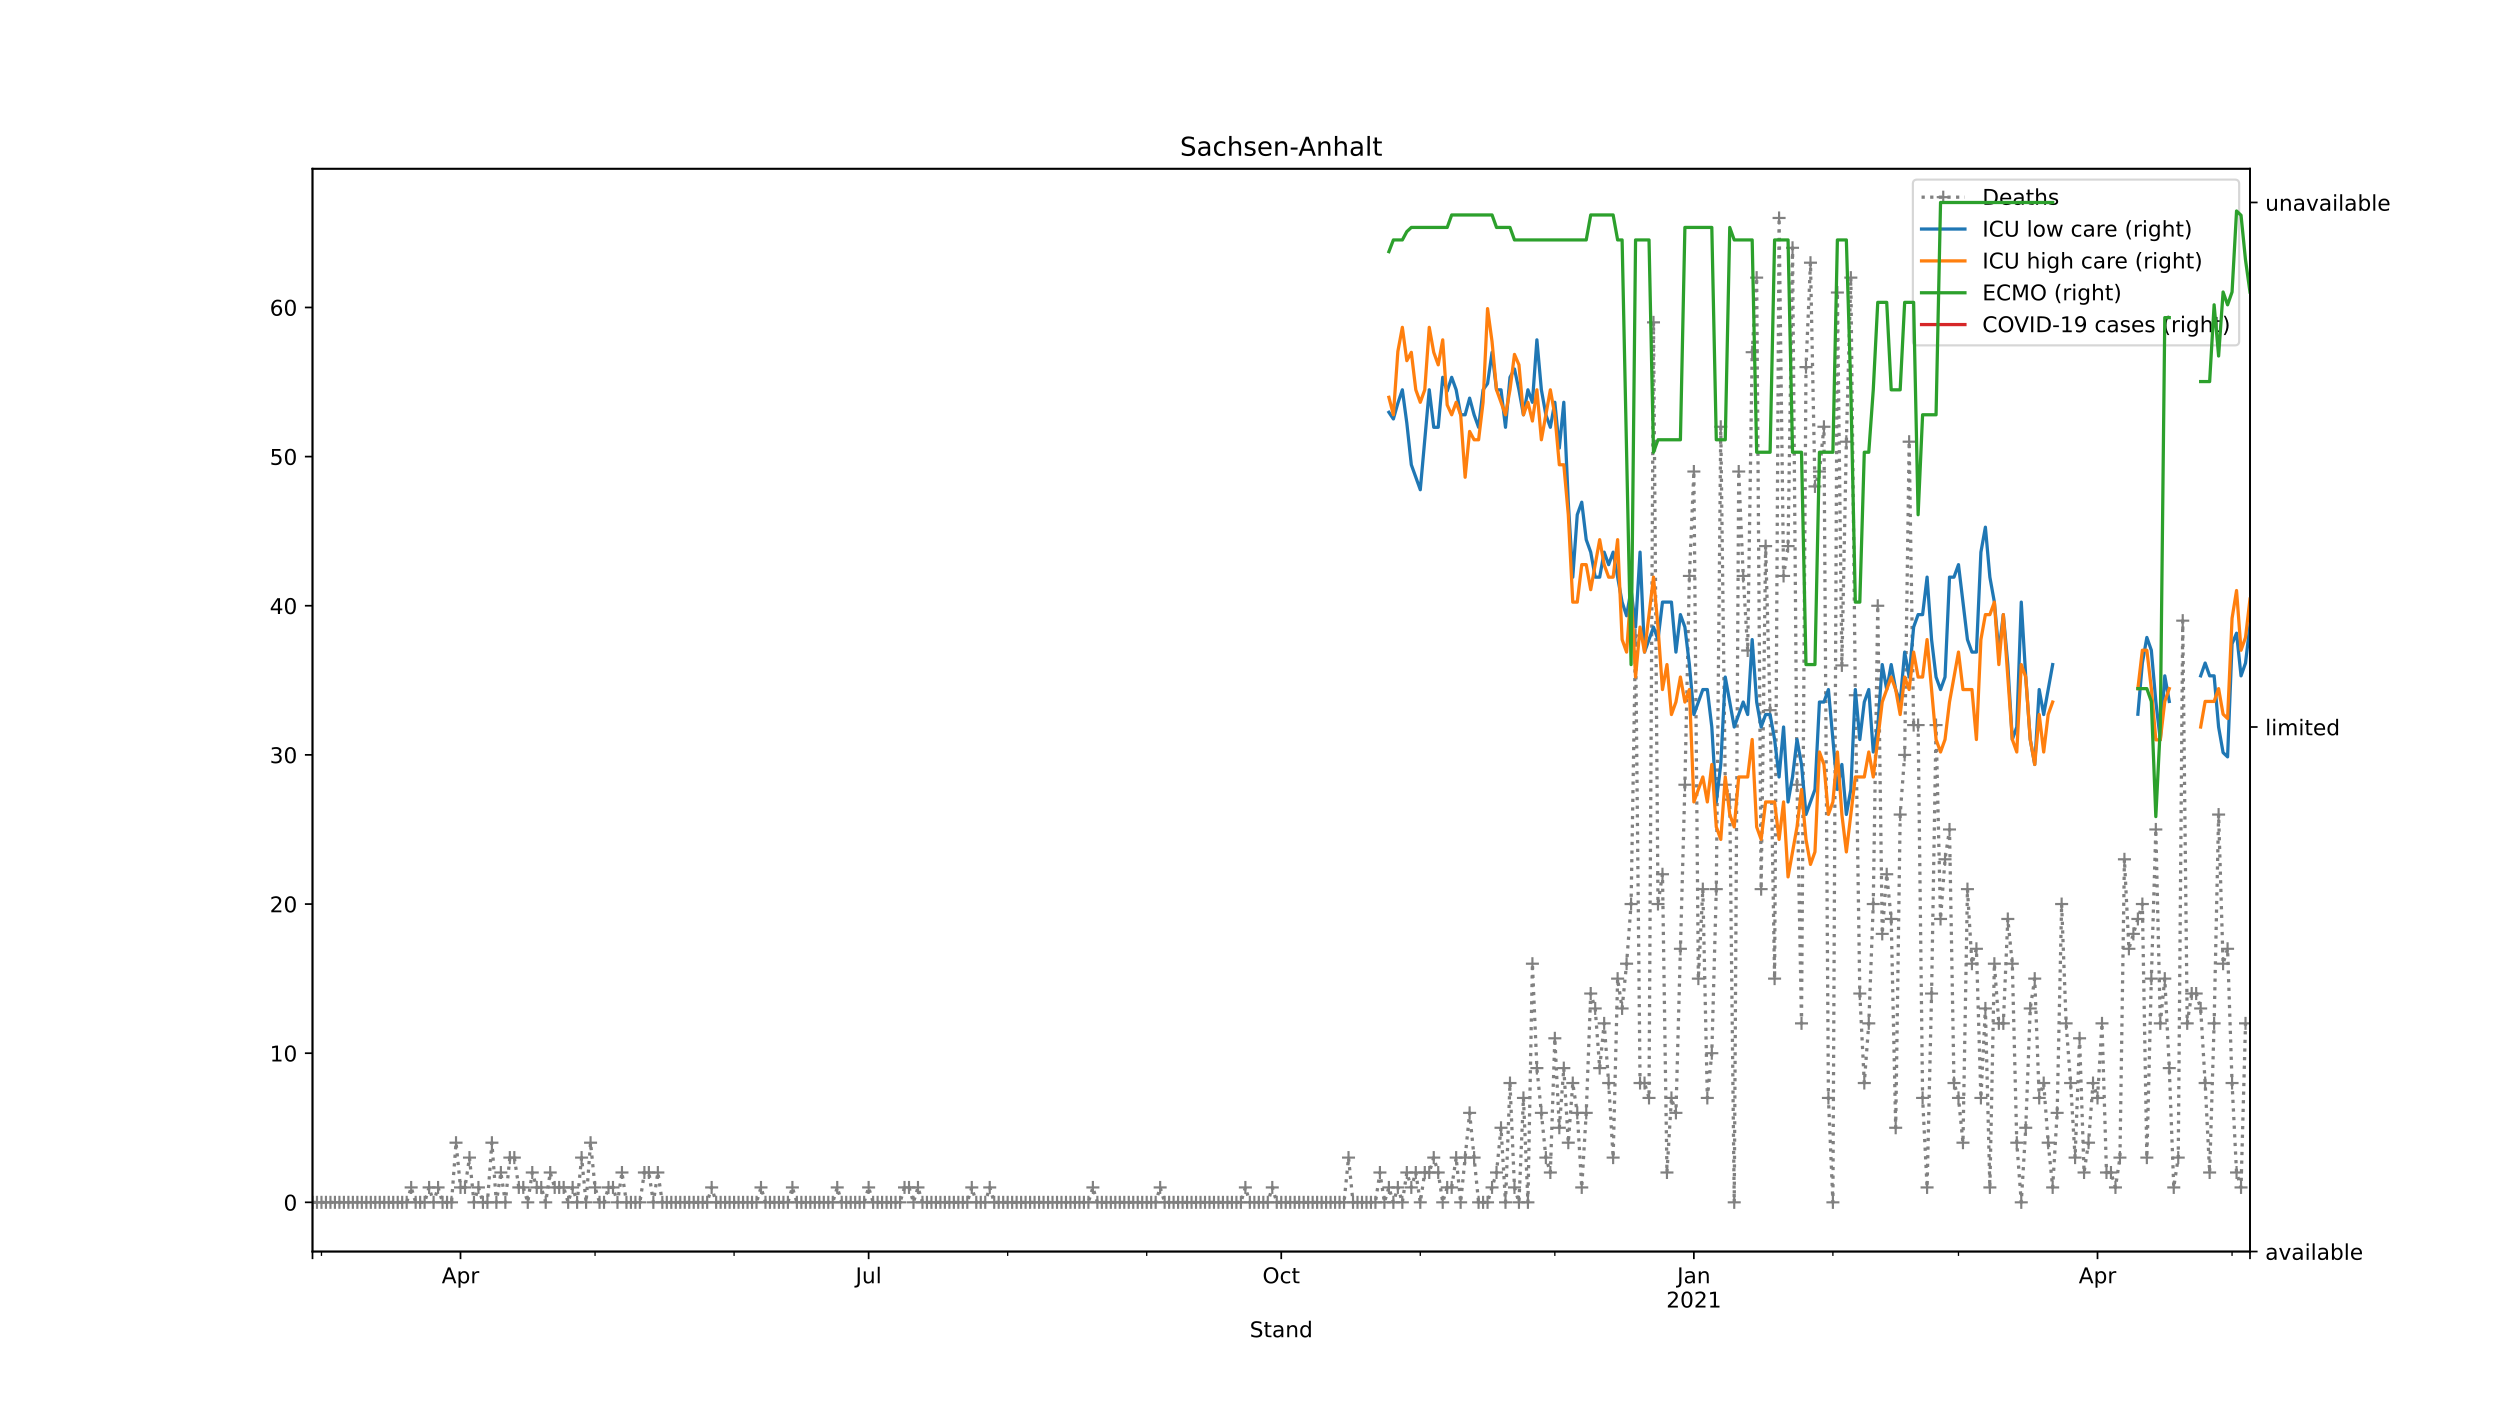 <?xml version="1.0" encoding="utf-8" standalone="no"?>
<!DOCTYPE svg PUBLIC "-//W3C//DTD SVG 1.1//EN"
  "http://www.w3.org/Graphics/SVG/1.1/DTD/svg11.dtd">
<!-- Created with matplotlib (https://matplotlib.org/) -->
<svg height="648pt" version="1.1" viewBox="0 0 1152 648" width="1152pt" xmlns="http://www.w3.org/2000/svg" xmlns:xlink="http://www.w3.org/1999/xlink">
 <defs>
  <style type="text/css">
*{stroke-linecap:butt;stroke-linejoin:round;}
  </style>
 </defs>
 <g id="figure_1">
  <g id="patch_1">
   <path d="M 0 648 
L 1152 648 
L 1152 0 
L 0 0 
z
" style="fill:#ffffff;"/>
  </g>
  <g id="axes_1">
   <g id="patch_2">
    <path d="M 144 576.72 
L 1036.8 576.72 
L 1036.8 77.76 
L 144 77.76 
z
" style="fill:#ffffff;"/>
   </g>
   <g id="matplotlib.axis_1">
    <g id="xtick_1">
     <g id="line2d_1">
      <defs>
       <path d="M 0 0 
L 0 3.5 
" id="m44d64012ee" style="stroke:#000000;stroke-width:0.8;"/>
      </defs>
      <g>
       <use style="stroke:#000000;stroke-width:0.8;" x="144" xlink:href="#m44d64012ee" y="576.72"/>
      </g>
     </g>
    </g>
    <g id="xtick_2">
     <g id="line2d_2">
      <g>
       <use style="stroke:#000000;stroke-width:0.8;" x="212.2" xlink:href="#m44d64012ee" y="576.72"/>
      </g>
     </g>
     <g id="text_1">
      <!-- Apr -->
      <defs>
       <path d="M 34.188 63.188 
L 20.797 26.906 
L 47.609 26.906 
z
M 28.609 72.906 
L 39.797 72.906 
L 67.578 0 
L 57.328 0 
L 50.688 18.703 
L 17.828 18.703 
L 11.188 0 
L 0.781 0 
z
" id="DejaVuSans-65"/>
       <path d="M 18.109 8.203 
L 18.109 -20.797 
L 9.078 -20.797 
L 9.078 54.688 
L 18.109 54.688 
L 18.109 46.391 
Q 20.953 51.266 25.266 53.625 
Q 29.594 56 35.594 56 
Q 45.562 56 51.781 48.094 
Q 58.016 40.188 58.016 27.297 
Q 58.016 14.406 51.781 6.484 
Q 45.562 -1.422 35.594 -1.422 
Q 29.594 -1.422 25.266 0.953 
Q 20.953 3.328 18.109 8.203 
z
M 48.688 27.297 
Q 48.688 37.203 44.609 42.844 
Q 40.531 48.484 33.406 48.484 
Q 26.266 48.484 22.188 42.844 
Q 18.109 37.203 18.109 27.297 
Q 18.109 17.391 22.188 11.75 
Q 26.266 6.109 33.406 6.109 
Q 40.531 6.109 44.609 11.75 
Q 48.688 17.391 48.688 27.297 
z
" id="DejaVuSans-112"/>
       <path d="M 41.109 46.297 
Q 39.594 47.172 37.812 47.578 
Q 36.031 48 33.891 48 
Q 26.266 48 22.188 43.047 
Q 18.109 38.094 18.109 28.812 
L 18.109 0 
L 9.078 0 
L 9.078 54.688 
L 18.109 54.688 
L 18.109 46.188 
Q 20.953 51.172 25.484 53.578 
Q 30.031 56 36.531 56 
Q 37.453 56 38.578 55.875 
Q 39.703 55.766 41.062 55.516 
z
" id="DejaVuSans-114"/>
      </defs>
      <g transform="translate(203.55 591.318)scale(0.1 -0.1)">
       <use xlink:href="#DejaVuSans-65"/>
       <use x="68.408" xlink:href="#DejaVuSans-112"/>
       <use x="131.885" xlink:href="#DejaVuSans-114"/>
      </g>
     </g>
    </g>
    <g id="xtick_3">
     <g id="line2d_3">
      <g>
       <use style="stroke:#000000;stroke-width:0.8;" x="400.267" xlink:href="#m44d64012ee" y="576.72"/>
      </g>
     </g>
     <g id="text_2">
      <!-- Jul -->
      <defs>
       <path d="M 9.812 72.906 
L 19.672 72.906 
L 19.672 5.078 
Q 19.672 -8.109 14.672 -14.062 
Q 9.672 -20.016 -1.422 -20.016 
L -5.172 -20.016 
L -5.172 -11.719 
L -2.094 -11.719 
Q 4.438 -11.719 7.125 -8.047 
Q 9.812 -4.391 9.812 5.078 
z
" id="DejaVuSans-74"/>
       <path d="M 8.5 21.578 
L 8.5 54.688 
L 17.484 54.688 
L 17.484 21.922 
Q 17.484 14.156 20.5 10.266 
Q 23.531 6.391 29.594 6.391 
Q 36.859 6.391 41.078 11.031 
Q 45.312 15.672 45.312 23.688 
L 45.312 54.688 
L 54.297 54.688 
L 54.297 0 
L 45.312 0 
L 45.312 8.406 
Q 42.047 3.422 37.719 1 
Q 33.406 -1.422 27.688 -1.422 
Q 18.266 -1.422 13.375 4.438 
Q 8.5 10.297 8.5 21.578 
z
M 31.109 56 
z
" id="DejaVuSans-117"/>
       <path d="M 9.422 75.984 
L 18.406 75.984 
L 18.406 0 
L 9.422 0 
z
" id="DejaVuSans-108"/>
      </defs>
      <g transform="translate(394.234 591.318)scale(0.1 -0.1)">
       <use xlink:href="#DejaVuSans-74"/>
       <use x="29.492" xlink:href="#DejaVuSans-117"/>
       <use x="92.871" xlink:href="#DejaVuSans-108"/>
      </g>
     </g>
    </g>
    <g id="xtick_4">
     <g id="line2d_4">
      <g>
       <use style="stroke:#000000;stroke-width:0.8;" x="590.4" xlink:href="#m44d64012ee" y="576.72"/>
      </g>
     </g>
     <g id="text_3">
      <!-- Oct -->
      <defs>
       <path d="M 39.406 66.219 
Q 28.656 66.219 22.328 58.203 
Q 16.016 50.203 16.016 36.375 
Q 16.016 22.609 22.328 14.594 
Q 28.656 6.594 39.406 6.594 
Q 50.141 6.594 56.422 14.594 
Q 62.703 22.609 62.703 36.375 
Q 62.703 50.203 56.422 58.203 
Q 50.141 66.219 39.406 66.219 
z
M 39.406 74.219 
Q 54.734 74.219 63.906 63.938 
Q 73.094 53.656 73.094 36.375 
Q 73.094 19.141 63.906 8.859 
Q 54.734 -1.422 39.406 -1.422 
Q 24.031 -1.422 14.812 8.828 
Q 5.609 19.094 5.609 36.375 
Q 5.609 53.656 14.812 63.938 
Q 24.031 74.219 39.406 74.219 
z
" id="DejaVuSans-79"/>
       <path d="M 48.781 52.594 
L 48.781 44.188 
Q 44.969 46.297 41.141 47.344 
Q 37.312 48.391 33.406 48.391 
Q 24.656 48.391 19.812 42.844 
Q 14.984 37.312 14.984 27.297 
Q 14.984 17.281 19.812 11.734 
Q 24.656 6.203 33.406 6.203 
Q 37.312 6.203 41.141 7.25 
Q 44.969 8.297 48.781 10.406 
L 48.781 2.094 
Q 45.016 0.344 40.984 -0.531 
Q 36.969 -1.422 32.422 -1.422 
Q 20.062 -1.422 12.781 6.344 
Q 5.516 14.109 5.516 27.297 
Q 5.516 40.672 12.859 48.328 
Q 20.219 56 33.016 56 
Q 37.156 56 41.109 55.141 
Q 45.062 54.297 48.781 52.594 
z
" id="DejaVuSans-99"/>
       <path d="M 18.312 70.219 
L 18.312 54.688 
L 36.812 54.688 
L 36.812 47.703 
L 18.312 47.703 
L 18.312 18.016 
Q 18.312 11.328 20.141 9.422 
Q 21.969 7.516 27.594 7.516 
L 36.812 7.516 
L 36.812 0 
L 27.594 0 
Q 17.188 0 13.234 3.875 
Q 9.281 7.766 9.281 18.016 
L 9.281 47.703 
L 2.688 47.703 
L 2.688 54.688 
L 9.281 54.688 
L 9.281 70.219 
z
" id="DejaVuSans-116"/>
      </defs>
      <g transform="translate(581.755 591.318)scale(0.1 -0.1)">
       <use xlink:href="#DejaVuSans-79"/>
       <use x="78.711" xlink:href="#DejaVuSans-99"/>
       <use x="133.691" xlink:href="#DejaVuSans-116"/>
      </g>
     </g>
    </g>
    <g id="xtick_5">
     <g id="line2d_5">
      <g>
       <use style="stroke:#000000;stroke-width:0.8;" x="780.533" xlink:href="#m44d64012ee" y="576.72"/>
      </g>
     </g>
     <g id="text_4">
      <!-- Jan -->
      <defs>
       <path d="M 34.281 27.484 
Q 23.391 27.484 19.188 25 
Q 14.984 22.516 14.984 16.5 
Q 14.984 11.719 18.141 8.906 
Q 21.297 6.109 26.703 6.109 
Q 34.188 6.109 38.703 11.406 
Q 43.219 16.703 43.219 25.484 
L 43.219 27.484 
z
M 52.203 31.203 
L 52.203 0 
L 43.219 0 
L 43.219 8.297 
Q 40.141 3.328 35.547 0.953 
Q 30.953 -1.422 24.312 -1.422 
Q 15.922 -1.422 10.953 3.297 
Q 6 8.016 6 15.922 
Q 6 25.141 12.172 29.828 
Q 18.359 34.516 30.609 34.516 
L 43.219 34.516 
L 43.219 35.406 
Q 43.219 41.609 39.141 45 
Q 35.062 48.391 27.688 48.391 
Q 23 48.391 18.547 47.266 
Q 14.109 46.141 10.016 43.891 
L 10.016 52.203 
Q 14.938 54.109 19.578 55.047 
Q 24.219 56 28.609 56 
Q 40.484 56 46.344 49.844 
Q 52.203 43.703 52.203 31.203 
z
" id="DejaVuSans-97"/>
       <path d="M 54.891 33.016 
L 54.891 0 
L 45.906 0 
L 45.906 32.719 
Q 45.906 40.484 42.875 44.328 
Q 39.844 48.188 33.797 48.188 
Q 26.516 48.188 22.312 43.547 
Q 18.109 38.922 18.109 30.906 
L 18.109 0 
L 9.078 0 
L 9.078 54.688 
L 18.109 54.688 
L 18.109 46.188 
Q 21.344 51.125 25.703 53.562 
Q 30.078 56 35.797 56 
Q 45.219 56 50.047 50.172 
Q 54.891 44.344 54.891 33.016 
z
" id="DejaVuSans-110"/>
      </defs>
      <g transform="translate(772.826 591.318)scale(0.1 -0.1)">
       <use xlink:href="#DejaVuSans-74"/>
       <use x="29.492" xlink:href="#DejaVuSans-97"/>
       <use x="90.771" xlink:href="#DejaVuSans-110"/>
      </g>
      <!-- 2021 -->
      <defs>
       <path d="M 19.188 8.297 
L 53.609 8.297 
L 53.609 0 
L 7.328 0 
L 7.328 8.297 
Q 12.938 14.109 22.625 23.891 
Q 32.328 33.688 34.812 36.531 
Q 39.547 41.844 41.422 45.531 
Q 43.312 49.219 43.312 52.781 
Q 43.312 58.594 39.234 62.25 
Q 35.156 65.922 28.609 65.922 
Q 23.969 65.922 18.812 64.312 
Q 13.672 62.703 7.812 59.422 
L 7.812 69.391 
Q 13.766 71.781 18.938 73 
Q 24.125 74.219 28.422 74.219 
Q 39.75 74.219 46.484 68.547 
Q 53.219 62.891 53.219 53.422 
Q 53.219 48.922 51.531 44.891 
Q 49.859 40.875 45.406 35.406 
Q 44.188 33.984 37.641 27.219 
Q 31.109 20.453 19.188 8.297 
z
" id="DejaVuSans-50"/>
       <path d="M 31.781 66.406 
Q 24.172 66.406 20.328 58.906 
Q 16.5 51.422 16.5 36.375 
Q 16.5 21.391 20.328 13.891 
Q 24.172 6.391 31.781 6.391 
Q 39.453 6.391 43.281 13.891 
Q 47.125 21.391 47.125 36.375 
Q 47.125 51.422 43.281 58.906 
Q 39.453 66.406 31.781 66.406 
z
M 31.781 74.219 
Q 44.047 74.219 50.516 64.516 
Q 56.984 54.828 56.984 36.375 
Q 56.984 17.969 50.516 8.266 
Q 44.047 -1.422 31.781 -1.422 
Q 19.531 -1.422 13.062 8.266 
Q 6.594 17.969 6.594 36.375 
Q 6.594 54.828 13.062 64.516 
Q 19.531 74.219 31.781 74.219 
z
" id="DejaVuSans-48"/>
       <path d="M 12.406 8.297 
L 28.516 8.297 
L 28.516 63.922 
L 10.984 60.406 
L 10.984 69.391 
L 28.422 72.906 
L 38.281 72.906 
L 38.281 8.297 
L 54.391 8.297 
L 54.391 0 
L 12.406 0 
z
" id="DejaVuSans-49"/>
      </defs>
      <g transform="translate(767.808 602.516)scale(0.1 -0.1)">
       <use xlink:href="#DejaVuSans-50"/>
       <use x="63.623" xlink:href="#DejaVuSans-48"/>
       <use x="127.246" xlink:href="#DejaVuSans-50"/>
       <use x="190.869" xlink:href="#DejaVuSans-49"/>
      </g>
     </g>
    </g>
    <g id="xtick_6">
     <g id="line2d_6">
      <g>
       <use style="stroke:#000000;stroke-width:0.8;" x="966.533" xlink:href="#m44d64012ee" y="576.72"/>
      </g>
     </g>
     <g id="text_5">
      <!-- Apr -->
      <g transform="translate(957.883 591.318)scale(0.1 -0.1)">
       <use xlink:href="#DejaVuSans-65"/>
       <use x="68.408" xlink:href="#DejaVuSans-112"/>
       <use x="131.885" xlink:href="#DejaVuSans-114"/>
      </g>
     </g>
    </g>
    <g id="xtick_7">
     <g id="line2d_7">
      <g>
       <use style="stroke:#000000;stroke-width:0.8;" x="1036.8" xlink:href="#m44d64012ee" y="576.72"/>
      </g>
     </g>
    </g>
    <g id="xtick_8">
     <g id="line2d_8">
      <defs>
       <path d="M 0 0 
L 0 2 
" id="m0f770319bd" style="stroke:#000000;stroke-width:0.6;"/>
      </defs>
      <g>
       <use style="stroke:#000000;stroke-width:0.6;" x="148.133" xlink:href="#m0f770319bd" y="576.72"/>
      </g>
     </g>
    </g>
    <g id="xtick_9">
     <g id="line2d_9">
      <g>
       <use style="stroke:#000000;stroke-width:0.6;" x="274.2" xlink:href="#m0f770319bd" y="576.72"/>
      </g>
     </g>
    </g>
    <g id="xtick_10">
     <g id="line2d_10">
      <g>
       <use style="stroke:#000000;stroke-width:0.6;" x="338.267" xlink:href="#m0f770319bd" y="576.72"/>
      </g>
     </g>
    </g>
    <g id="xtick_11">
     <g id="line2d_11">
      <g>
       <use style="stroke:#000000;stroke-width:0.6;" x="464.333" xlink:href="#m0f770319bd" y="576.72"/>
      </g>
     </g>
    </g>
    <g id="xtick_12">
     <g id="line2d_12">
      <g>
       <use style="stroke:#000000;stroke-width:0.6;" x="528.4" xlink:href="#m0f770319bd" y="576.72"/>
      </g>
     </g>
    </g>
    <g id="xtick_13">
     <g id="line2d_13">
      <g>
       <use style="stroke:#000000;stroke-width:0.6;" x="654.467" xlink:href="#m0f770319bd" y="576.72"/>
      </g>
     </g>
    </g>
    <g id="xtick_14">
     <g id="line2d_14">
      <g>
       <use style="stroke:#000000;stroke-width:0.6;" x="716.467" xlink:href="#m0f770319bd" y="576.72"/>
      </g>
     </g>
    </g>
    <g id="xtick_15">
     <g id="line2d_15">
      <g>
       <use style="stroke:#000000;stroke-width:0.6;" x="844.6" xlink:href="#m0f770319bd" y="576.72"/>
      </g>
     </g>
    </g>
    <g id="xtick_16">
     <g id="line2d_16">
      <g>
       <use style="stroke:#000000;stroke-width:0.6;" x="902.467" xlink:href="#m0f770319bd" y="576.72"/>
      </g>
     </g>
    </g>
    <g id="xtick_17">
     <g id="line2d_17">
      <g>
       <use style="stroke:#000000;stroke-width:0.6;" x="1028.533" xlink:href="#m0f770319bd" y="576.72"/>
      </g>
     </g>
    </g>
    <g id="text_6">
     <!-- Stand -->
     <defs>
      <path d="M 53.516 70.516 
L 53.516 60.891 
Q 47.906 63.578 42.922 64.891 
Q 37.938 66.219 33.297 66.219 
Q 25.25 66.219 20.875 63.094 
Q 16.5 59.969 16.5 54.203 
Q 16.5 49.359 19.406 46.891 
Q 22.312 44.438 30.422 42.922 
L 36.375 41.703 
Q 47.406 39.594 52.656 34.297 
Q 57.906 29 57.906 20.125 
Q 57.906 9.516 50.797 4.047 
Q 43.703 -1.422 29.984 -1.422 
Q 24.812 -1.422 18.969 -0.25 
Q 13.141 0.922 6.891 3.219 
L 6.891 13.375 
Q 12.891 10.016 18.656 8.297 
Q 24.422 6.594 29.984 6.594 
Q 38.422 6.594 43.016 9.906 
Q 47.609 13.234 47.609 19.391 
Q 47.609 24.75 44.312 27.781 
Q 41.016 30.812 33.5 32.328 
L 27.484 33.5 
Q 16.453 35.688 11.516 40.375 
Q 6.594 45.062 6.594 53.422 
Q 6.594 63.094 13.406 68.656 
Q 20.219 74.219 32.172 74.219 
Q 37.312 74.219 42.625 73.281 
Q 47.953 72.359 53.516 70.516 
z
" id="DejaVuSans-83"/>
      <path d="M 45.406 46.391 
L 45.406 75.984 
L 54.391 75.984 
L 54.391 0 
L 45.406 0 
L 45.406 8.203 
Q 42.578 3.328 38.25 0.953 
Q 33.938 -1.422 27.875 -1.422 
Q 17.969 -1.422 11.734 6.484 
Q 5.516 14.406 5.516 27.297 
Q 5.516 40.188 11.734 48.094 
Q 17.969 56 27.875 56 
Q 33.938 56 38.25 53.625 
Q 42.578 51.266 45.406 46.391 
z
M 14.797 27.297 
Q 14.797 17.391 18.875 11.75 
Q 22.953 6.109 30.078 6.109 
Q 37.203 6.109 41.297 11.75 
Q 45.406 17.391 45.406 27.297 
Q 45.406 37.203 41.297 42.844 
Q 37.203 48.484 30.078 48.484 
Q 22.953 48.484 18.875 42.844 
Q 14.797 37.203 14.797 27.297 
z
" id="DejaVuSans-100"/>
     </defs>
     <g transform="translate(575.859 616.194)scale(0.1 -0.1)">
      <use xlink:href="#DejaVuSans-83"/>
      <use x="63.477" xlink:href="#DejaVuSans-116"/>
      <use x="102.686" xlink:href="#DejaVuSans-97"/>
      <use x="163.965" xlink:href="#DejaVuSans-110"/>
      <use x="227.344" xlink:href="#DejaVuSans-100"/>
     </g>
    </g>
   </g>
   <g id="matplotlib.axis_2">
    <g id="ytick_1">
     <g id="line2d_18">
      <defs>
       <path d="M 0 0 
L -3.5 0 
" id="m8f3ed09df2" style="stroke:#000000;stroke-width:0.8;"/>
      </defs>
      <g>
       <use style="stroke:#000000;stroke-width:0.8;" x="144" xlink:href="#m8f3ed09df2" y="554.04"/>
      </g>
     </g>
     <g id="text_7">
      <!-- 0 -->
      <g transform="translate(130.637 557.839)scale(0.1 -0.1)">
       <use xlink:href="#DejaVuSans-48"/>
      </g>
     </g>
    </g>
    <g id="ytick_2">
     <g id="line2d_19">
      <g>
       <use style="stroke:#000000;stroke-width:0.8;" x="144" xlink:href="#m8f3ed09df2" y="485.313"/>
      </g>
     </g>
     <g id="text_8">
      <!-- 10 -->
      <g transform="translate(124.275 489.112)scale(0.1 -0.1)">
       <use xlink:href="#DejaVuSans-49"/>
       <use x="63.623" xlink:href="#DejaVuSans-48"/>
      </g>
     </g>
    </g>
    <g id="ytick_3">
     <g id="line2d_20">
      <g>
       <use style="stroke:#000000;stroke-width:0.8;" x="144" xlink:href="#m8f3ed09df2" y="416.585"/>
      </g>
     </g>
     <g id="text_9">
      <!-- 20 -->
      <g transform="translate(124.275 420.385)scale(0.1 -0.1)">
       <use xlink:href="#DejaVuSans-50"/>
       <use x="63.623" xlink:href="#DejaVuSans-48"/>
      </g>
     </g>
    </g>
    <g id="ytick_4">
     <g id="line2d_21">
      <g>
       <use style="stroke:#000000;stroke-width:0.8;" x="144" xlink:href="#m8f3ed09df2" y="347.858"/>
      </g>
     </g>
     <g id="text_10">
      <!-- 30 -->
      <defs>
       <path d="M 40.578 39.312 
Q 47.656 37.797 51.625 33 
Q 55.609 28.219 55.609 21.188 
Q 55.609 10.406 48.188 4.484 
Q 40.766 -1.422 27.094 -1.422 
Q 22.516 -1.422 17.656 -0.516 
Q 12.797 0.391 7.625 2.203 
L 7.625 11.719 
Q 11.719 9.328 16.594 8.109 
Q 21.484 6.891 26.812 6.891 
Q 36.078 6.891 40.938 10.547 
Q 45.797 14.203 45.797 21.188 
Q 45.797 27.641 41.281 31.266 
Q 36.766 34.906 28.719 34.906 
L 20.219 34.906 
L 20.219 43.016 
L 29.109 43.016 
Q 36.375 43.016 40.234 45.922 
Q 44.094 48.828 44.094 54.297 
Q 44.094 59.906 40.109 62.906 
Q 36.141 65.922 28.719 65.922 
Q 24.656 65.922 20.016 65.031 
Q 15.375 64.156 9.812 62.312 
L 9.812 71.094 
Q 15.438 72.656 20.344 73.438 
Q 25.25 74.219 29.594 74.219 
Q 40.828 74.219 47.359 69.109 
Q 53.906 64.016 53.906 55.328 
Q 53.906 49.266 50.438 45.094 
Q 46.969 40.922 40.578 39.312 
z
" id="DejaVuSans-51"/>
      </defs>
      <g transform="translate(124.275 351.657)scale(0.1 -0.1)">
       <use xlink:href="#DejaVuSans-51"/>
       <use x="63.623" xlink:href="#DejaVuSans-48"/>
      </g>
     </g>
    </g>
    <g id="ytick_5">
     <g id="line2d_22">
      <g>
       <use style="stroke:#000000;stroke-width:0.8;" x="144" xlink:href="#m8f3ed09df2" y="279.131"/>
      </g>
     </g>
     <g id="text_11">
      <!-- 40 -->
      <defs>
       <path d="M 37.797 64.312 
L 12.891 25.391 
L 37.797 25.391 
z
M 35.203 72.906 
L 47.609 72.906 
L 47.609 25.391 
L 58.016 25.391 
L 58.016 17.188 
L 47.609 17.188 
L 47.609 0 
L 37.797 0 
L 37.797 17.188 
L 4.891 17.188 
L 4.891 26.703 
z
" id="DejaVuSans-52"/>
      </defs>
      <g transform="translate(124.275 282.93)scale(0.1 -0.1)">
       <use xlink:href="#DejaVuSans-52"/>
       <use x="63.623" xlink:href="#DejaVuSans-48"/>
      </g>
     </g>
    </g>
    <g id="ytick_6">
     <g id="line2d_23">
      <g>
       <use style="stroke:#000000;stroke-width:0.8;" x="144" xlink:href="#m8f3ed09df2" y="210.404"/>
      </g>
     </g>
     <g id="text_12">
      <!-- 50 -->
      <defs>
       <path d="M 10.797 72.906 
L 49.516 72.906 
L 49.516 64.594 
L 19.828 64.594 
L 19.828 46.734 
Q 21.969 47.469 24.109 47.828 
Q 26.266 48.188 28.422 48.188 
Q 40.625 48.188 47.75 41.5 
Q 54.891 34.812 54.891 23.391 
Q 54.891 11.625 47.562 5.094 
Q 40.234 -1.422 26.906 -1.422 
Q 22.312 -1.422 17.547 -0.641 
Q 12.797 0.141 7.719 1.703 
L 7.719 11.625 
Q 12.109 9.234 16.797 8.062 
Q 21.484 6.891 26.703 6.891 
Q 35.156 6.891 40.078 11.328 
Q 45.016 15.766 45.016 23.391 
Q 45.016 31 40.078 35.438 
Q 35.156 39.891 26.703 39.891 
Q 22.75 39.891 18.812 39.016 
Q 14.891 38.141 10.797 36.281 
z
" id="DejaVuSans-53"/>
      </defs>
      <g transform="translate(124.275 214.203)scale(0.1 -0.1)">
       <use xlink:href="#DejaVuSans-53"/>
       <use x="63.623" xlink:href="#DejaVuSans-48"/>
      </g>
     </g>
    </g>
    <g id="ytick_7">
     <g id="line2d_24">
      <g>
       <use style="stroke:#000000;stroke-width:0.8;" x="144" xlink:href="#m8f3ed09df2" y="141.676"/>
      </g>
     </g>
     <g id="text_13">
      <!-- 60 -->
      <defs>
       <path d="M 33.016 40.375 
Q 26.375 40.375 22.484 35.828 
Q 18.609 31.297 18.609 23.391 
Q 18.609 15.531 22.484 10.953 
Q 26.375 6.391 33.016 6.391 
Q 39.656 6.391 43.531 10.953 
Q 47.406 15.531 47.406 23.391 
Q 47.406 31.297 43.531 35.828 
Q 39.656 40.375 33.016 40.375 
z
M 52.594 71.297 
L 52.594 62.312 
Q 48.875 64.062 45.094 64.984 
Q 41.312 65.922 37.594 65.922 
Q 27.828 65.922 22.672 59.328 
Q 17.531 52.734 16.797 39.406 
Q 19.672 43.656 24.016 45.922 
Q 28.375 48.188 33.594 48.188 
Q 44.578 48.188 50.953 41.516 
Q 57.328 34.859 57.328 23.391 
Q 57.328 12.156 50.688 5.359 
Q 44.047 -1.422 33.016 -1.422 
Q 20.359 -1.422 13.672 8.266 
Q 6.984 17.969 6.984 36.375 
Q 6.984 53.656 15.188 63.938 
Q 23.391 74.219 37.203 74.219 
Q 40.922 74.219 44.703 73.484 
Q 48.484 72.75 52.594 71.297 
z
" id="DejaVuSans-54"/>
      </defs>
      <g transform="translate(124.275 145.476)scale(0.1 -0.1)">
       <use xlink:href="#DejaVuSans-54"/>
       <use x="63.623" xlink:href="#DejaVuSans-48"/>
      </g>
     </g>
    </g>
   </g>
   <g id="line2d_25">
    <path clip-path="url(#p79e238b77b)" d="M 144 554.04 
L 187.4 554.04 
L 189.467 547.167 
L 191.533 554.04 
L 195.667 554.04 
L 197.733 547.167 
L 199.8 554.04 
L 201.867 547.167 
L 203.933 554.04 
L 208.067 554.04 
L 210.133 526.549 
L 212.2 547.167 
L 214.267 547.167 
L 216.333 533.422 
L 218.4 554.04 
L 220.467 547.167 
L 222.533 554.04 
L 224.6 554.04 
L 226.667 526.549 
L 228.733 554.04 
L 230.8 540.295 
L 232.867 554.04 
L 234.933 533.422 
L 237 533.422 
L 239.067 547.167 
L 241.133 547.167 
L 243.2 554.04 
L 245.267 540.295 
L 247.333 547.167 
L 249.4 547.167 
L 251.467 554.04 
L 253.533 540.295 
L 255.6 547.167 
L 259.733 547.167 
L 261.8 554.04 
L 263.867 547.167 
L 265.933 554.04 
L 268 533.422 
L 270.067 554.04 
L 272.133 526.549 
L 274.2 547.167 
L 276.267 554.04 
L 278.333 554.04 
L 280.4 547.167 
L 282.467 547.167 
L 284.533 554.04 
L 286.6 540.295 
L 288.667 554.04 
L 294.867 554.04 
L 296.933 540.295 
L 299 540.295 
L 301.067 554.04 
L 303.133 540.295 
L 305.2 554.04 
L 325.867 554.04 
L 327.933 547.167 
L 330 554.04 
L 348.6 554.04 
L 350.667 547.167 
L 352.733 554.04 
L 363.067 554.04 
L 365.133 547.167 
L 367.2 554.04 
L 383.733 554.04 
L 385.8 547.167 
L 387.867 554.04 
L 398.2 554.04 
L 400.267 547.167 
L 402.333 554.04 
L 414.733 554.04 
L 416.8 547.167 
L 418.867 547.167 
L 420.933 554.04 
L 423 547.167 
L 425.067 554.04 
L 445.733 554.04 
L 447.8 547.167 
L 449.867 554.04 
L 454 554.04 
L 456.067 547.167 
L 458.133 554.04 
L 501.533 554.04 
L 503.6 547.167 
L 505.667 554.04 
L 532.533 554.04 
L 534.6 547.167 
L 536.667 554.04 
L 571.8 554.04 
L 573.867 547.167 
L 575.933 554.04 
L 584.2 554.04 
L 586.267 547.167 
L 588.333 554.04 
L 619.333 554.04 
L 621.4 533.422 
L 623.467 554.04 
L 633.8 554.04 
L 635.867 540.295 
L 637.933 554.04 
L 640 547.167 
L 642.067 554.04 
L 644.133 547.167 
L 646.2 554.04 
L 648.267 540.295 
L 650.333 547.167 
L 652.4 540.295 
L 654.467 554.04 
L 656.533 540.295 
L 658.6 540.295 
L 660.667 533.422 
L 662.733 540.295 
L 664.8 554.04 
L 666.867 547.167 
L 668.933 547.167 
L 671 533.422 
L 673.067 554.04 
L 677.2 512.804 
L 681.333 554.04 
L 685.467 554.04 
L 689.6 540.295 
L 691.667 519.676 
L 693.733 554.04 
L 695.8 499.058 
L 697.867 547.167 
L 699.933 554.04 
L 702 505.931 
L 704.067 554.04 
L 706.133 444.076 
L 708.2 492.185 
L 712.333 533.422 
L 714.4 540.295 
L 716.467 478.44 
L 718.533 519.676 
L 720.6 492.185 
L 722.667 526.549 
L 724.733 499.058 
L 726.8 512.804 
L 728.867 547.167 
L 730.933 512.804 
L 733 457.822 
L 735.067 464.695 
L 737.133 492.185 
L 739.2 471.567 
L 741.267 499.058 
L 743.333 533.422 
L 745.4 450.949 
L 747.467 464.695 
L 749.533 444.076 
L 751.6 416.585 
L 753.667 292.876 
L 755.733 499.058 
L 757.8 499.058 
L 759.867 505.931 
L 761.933 148.549 
L 764 416.585 
L 766.067 402.84 
L 768.133 540.295 
L 770.2 505.931 
L 772.267 512.804 
L 776.4 361.604 
L 778.467 265.385 
L 780.533 217.276 
L 782.6 450.949 
L 784.667 409.713 
L 786.733 505.931 
L 788.8 485.313 
L 790.867 409.713 
L 792.933 196.658 
L 795 361.604 
L 797.067 368.476 
L 799.133 554.04 
L 801.2 217.276 
L 803.267 265.385 
L 805.333 299.749 
L 807.4 162.295 
L 809.467 127.931 
L 811.533 409.713 
L 813.6 251.64 
L 815.667 327.24 
L 817.733 450.949 
L 819.8 100.44 
L 821.867 265.385 
L 823.933 251.64 
L 826 114.185 
L 828.067 361.604 
L 830.133 471.567 
L 832.2 169.167 
L 834.267 121.058 
L 836.333 224.149 
L 838.4 217.276 
L 840.467 196.658 
L 842.533 505.931 
L 844.6 554.04 
L 846.667 134.804 
L 848.733 306.622 
L 850.8 203.531 
L 852.867 127.931 
L 854.933 320.367 
L 857 457.822 
L 859.067 499.058 
L 861.133 471.567 
L 863.2 416.585 
L 865.267 279.131 
L 867.333 430.331 
L 869.4 402.84 
L 871.467 423.458 
L 873.533 519.676 
L 875.6 375.349 
L 877.667 347.858 
L 879.733 203.531 
L 881.8 334.113 
L 883.867 334.113 
L 885.933 505.931 
L 888 547.167 
L 890.067 457.822 
L 892.133 334.113 
L 894.2 423.458 
L 896.267 395.967 
L 898.333 382.222 
L 900.4 499.058 
L 902.467 505.931 
L 904.533 526.549 
L 906.6 409.713 
L 908.667 444.076 
L 910.733 437.204 
L 912.8 505.931 
L 914.867 464.695 
L 916.933 547.167 
L 919 444.076 
L 921.067 471.567 
L 923.133 471.567 
L 925.2 423.458 
L 927.267 444.076 
L 929.333 526.549 
L 931.4 554.04 
L 933.467 519.676 
L 935.533 464.695 
L 937.6 450.949 
L 939.667 505.931 
L 941.733 499.058 
L 943.8 526.549 
L 945.867 547.167 
L 947.933 512.804 
L 950 416.585 
L 952.067 471.567 
L 954.133 499.058 
L 956.2 533.422 
L 958.267 478.44 
L 960.333 540.295 
L 962.4 526.549 
L 964.467 499.058 
L 966.533 505.931 
L 968.6 471.567 
L 970.667 540.295 
L 972.733 540.295 
L 974.8 547.167 
L 976.867 533.422 
L 978.933 395.967 
L 981 437.204 
L 987.2 416.585 
L 989.267 533.422 
L 991.333 450.949 
L 993.4 382.222 
L 995.467 471.567 
L 997.533 450.949 
L 999.6 492.185 
L 1001.667 547.167 
L 1003.733 533.422 
L 1005.8 286.004 
L 1007.867 471.567 
L 1009.933 457.822 
L 1012 457.822 
L 1014.067 464.695 
L 1016.133 499.058 
L 1018.2 540.295 
L 1020.267 471.567 
L 1022.333 375.349 
L 1024.4 444.076 
L 1026.467 437.204 
L 1028.533 499.058 
L 1030.6 540.295 
L 1032.667 547.167 
L 1034.733 471.567 
L 1034.733 471.567 
" style="fill:none;stroke:#808080;stroke-dasharray:1.5,2.475;stroke-dashoffset:0;stroke-width:1.5;"/>
    <defs>
     <path d="M -3 0 
L 3 0 
M 0 3 
L 0 -3 
" id="m71aa3e0c33" style="stroke:#808080;"/>
    </defs>
    <g clip-path="url(#p79e238b77b)">
     <use style="fill:#808080;stroke:#808080;" x="144" xlink:href="#m71aa3e0c33" y="554.04"/>
     <use style="fill:#808080;stroke:#808080;" x="146.067" xlink:href="#m71aa3e0c33" y="554.04"/>
     <use style="fill:#808080;stroke:#808080;" x="148.133" xlink:href="#m71aa3e0c33" y="554.04"/>
     <use style="fill:#808080;stroke:#808080;" x="150.2" xlink:href="#m71aa3e0c33" y="554.04"/>
     <use style="fill:#808080;stroke:#808080;" x="152.267" xlink:href="#m71aa3e0c33" y="554.04"/>
     <use style="fill:#808080;stroke:#808080;" x="154.333" xlink:href="#m71aa3e0c33" y="554.04"/>
     <use style="fill:#808080;stroke:#808080;" x="156.4" xlink:href="#m71aa3e0c33" y="554.04"/>
     <use style="fill:#808080;stroke:#808080;" x="158.467" xlink:href="#m71aa3e0c33" y="554.04"/>
     <use style="fill:#808080;stroke:#808080;" x="160.533" xlink:href="#m71aa3e0c33" y="554.04"/>
     <use style="fill:#808080;stroke:#808080;" x="162.6" xlink:href="#m71aa3e0c33" y="554.04"/>
     <use style="fill:#808080;stroke:#808080;" x="164.667" xlink:href="#m71aa3e0c33" y="554.04"/>
     <use style="fill:#808080;stroke:#808080;" x="166.733" xlink:href="#m71aa3e0c33" y="554.04"/>
     <use style="fill:#808080;stroke:#808080;" x="168.8" xlink:href="#m71aa3e0c33" y="554.04"/>
     <use style="fill:#808080;stroke:#808080;" x="170.867" xlink:href="#m71aa3e0c33" y="554.04"/>
     <use style="fill:#808080;stroke:#808080;" x="172.933" xlink:href="#m71aa3e0c33" y="554.04"/>
     <use style="fill:#808080;stroke:#808080;" x="175" xlink:href="#m71aa3e0c33" y="554.04"/>
     <use style="fill:#808080;stroke:#808080;" x="177.067" xlink:href="#m71aa3e0c33" y="554.04"/>
     <use style="fill:#808080;stroke:#808080;" x="179.133" xlink:href="#m71aa3e0c33" y="554.04"/>
     <use style="fill:#808080;stroke:#808080;" x="181.2" xlink:href="#m71aa3e0c33" y="554.04"/>
     <use style="fill:#808080;stroke:#808080;" x="183.267" xlink:href="#m71aa3e0c33" y="554.04"/>
     <use style="fill:#808080;stroke:#808080;" x="185.333" xlink:href="#m71aa3e0c33" y="554.04"/>
     <use style="fill:#808080;stroke:#808080;" x="187.4" xlink:href="#m71aa3e0c33" y="554.04"/>
     <use style="fill:#808080;stroke:#808080;" x="189.467" xlink:href="#m71aa3e0c33" y="547.167"/>
     <use style="fill:#808080;stroke:#808080;" x="191.533" xlink:href="#m71aa3e0c33" y="554.04"/>
     <use style="fill:#808080;stroke:#808080;" x="193.6" xlink:href="#m71aa3e0c33" y="554.04"/>
     <use style="fill:#808080;stroke:#808080;" x="195.667" xlink:href="#m71aa3e0c33" y="554.04"/>
     <use style="fill:#808080;stroke:#808080;" x="197.733" xlink:href="#m71aa3e0c33" y="547.167"/>
     <use style="fill:#808080;stroke:#808080;" x="199.8" xlink:href="#m71aa3e0c33" y="554.04"/>
     <use style="fill:#808080;stroke:#808080;" x="201.867" xlink:href="#m71aa3e0c33" y="547.167"/>
     <use style="fill:#808080;stroke:#808080;" x="203.933" xlink:href="#m71aa3e0c33" y="554.04"/>
     <use style="fill:#808080;stroke:#808080;" x="206" xlink:href="#m71aa3e0c33" y="554.04"/>
     <use style="fill:#808080;stroke:#808080;" x="208.067" xlink:href="#m71aa3e0c33" y="554.04"/>
     <use style="fill:#808080;stroke:#808080;" x="210.133" xlink:href="#m71aa3e0c33" y="526.549"/>
     <use style="fill:#808080;stroke:#808080;" x="212.2" xlink:href="#m71aa3e0c33" y="547.167"/>
     <use style="fill:#808080;stroke:#808080;" x="214.267" xlink:href="#m71aa3e0c33" y="547.167"/>
     <use style="fill:#808080;stroke:#808080;" x="216.333" xlink:href="#m71aa3e0c33" y="533.422"/>
     <use style="fill:#808080;stroke:#808080;" x="218.4" xlink:href="#m71aa3e0c33" y="554.04"/>
     <use style="fill:#808080;stroke:#808080;" x="220.467" xlink:href="#m71aa3e0c33" y="547.167"/>
     <use style="fill:#808080;stroke:#808080;" x="222.533" xlink:href="#m71aa3e0c33" y="554.04"/>
     <use style="fill:#808080;stroke:#808080;" x="224.6" xlink:href="#m71aa3e0c33" y="554.04"/>
     <use style="fill:#808080;stroke:#808080;" x="226.667" xlink:href="#m71aa3e0c33" y="526.549"/>
     <use style="fill:#808080;stroke:#808080;" x="228.733" xlink:href="#m71aa3e0c33" y="554.04"/>
     <use style="fill:#808080;stroke:#808080;" x="230.8" xlink:href="#m71aa3e0c33" y="540.295"/>
     <use style="fill:#808080;stroke:#808080;" x="232.867" xlink:href="#m71aa3e0c33" y="554.04"/>
     <use style="fill:#808080;stroke:#808080;" x="234.933" xlink:href="#m71aa3e0c33" y="533.422"/>
     <use style="fill:#808080;stroke:#808080;" x="237" xlink:href="#m71aa3e0c33" y="533.422"/>
     <use style="fill:#808080;stroke:#808080;" x="239.067" xlink:href="#m71aa3e0c33" y="547.167"/>
     <use style="fill:#808080;stroke:#808080;" x="241.133" xlink:href="#m71aa3e0c33" y="547.167"/>
     <use style="fill:#808080;stroke:#808080;" x="243.2" xlink:href="#m71aa3e0c33" y="554.04"/>
     <use style="fill:#808080;stroke:#808080;" x="245.267" xlink:href="#m71aa3e0c33" y="540.295"/>
     <use style="fill:#808080;stroke:#808080;" x="247.333" xlink:href="#m71aa3e0c33" y="547.167"/>
     <use style="fill:#808080;stroke:#808080;" x="249.4" xlink:href="#m71aa3e0c33" y="547.167"/>
     <use style="fill:#808080;stroke:#808080;" x="251.467" xlink:href="#m71aa3e0c33" y="554.04"/>
     <use style="fill:#808080;stroke:#808080;" x="253.533" xlink:href="#m71aa3e0c33" y="540.295"/>
     <use style="fill:#808080;stroke:#808080;" x="255.6" xlink:href="#m71aa3e0c33" y="547.167"/>
     <use style="fill:#808080;stroke:#808080;" x="257.667" xlink:href="#m71aa3e0c33" y="547.167"/>
     <use style="fill:#808080;stroke:#808080;" x="259.733" xlink:href="#m71aa3e0c33" y="547.167"/>
     <use style="fill:#808080;stroke:#808080;" x="261.8" xlink:href="#m71aa3e0c33" y="554.04"/>
     <use style="fill:#808080;stroke:#808080;" x="263.867" xlink:href="#m71aa3e0c33" y="547.167"/>
     <use style="fill:#808080;stroke:#808080;" x="265.933" xlink:href="#m71aa3e0c33" y="554.04"/>
     <use style="fill:#808080;stroke:#808080;" x="268" xlink:href="#m71aa3e0c33" y="533.422"/>
     <use style="fill:#808080;stroke:#808080;" x="270.067" xlink:href="#m71aa3e0c33" y="554.04"/>
     <use style="fill:#808080;stroke:#808080;" x="272.133" xlink:href="#m71aa3e0c33" y="526.549"/>
     <use style="fill:#808080;stroke:#808080;" x="274.2" xlink:href="#m71aa3e0c33" y="547.167"/>
     <use style="fill:#808080;stroke:#808080;" x="276.267" xlink:href="#m71aa3e0c33" y="554.04"/>
     <use style="fill:#808080;stroke:#808080;" x="278.333" xlink:href="#m71aa3e0c33" y="554.04"/>
     <use style="fill:#808080;stroke:#808080;" x="280.4" xlink:href="#m71aa3e0c33" y="547.167"/>
     <use style="fill:#808080;stroke:#808080;" x="282.467" xlink:href="#m71aa3e0c33" y="547.167"/>
     <use style="fill:#808080;stroke:#808080;" x="284.533" xlink:href="#m71aa3e0c33" y="554.04"/>
     <use style="fill:#808080;stroke:#808080;" x="286.6" xlink:href="#m71aa3e0c33" y="540.295"/>
     <use style="fill:#808080;stroke:#808080;" x="288.667" xlink:href="#m71aa3e0c33" y="554.04"/>
     <use style="fill:#808080;stroke:#808080;" x="290.733" xlink:href="#m71aa3e0c33" y="554.04"/>
     <use style="fill:#808080;stroke:#808080;" x="292.8" xlink:href="#m71aa3e0c33" y="554.04"/>
     <use style="fill:#808080;stroke:#808080;" x="294.867" xlink:href="#m71aa3e0c33" y="554.04"/>
     <use style="fill:#808080;stroke:#808080;" x="296.933" xlink:href="#m71aa3e0c33" y="540.295"/>
     <use style="fill:#808080;stroke:#808080;" x="299" xlink:href="#m71aa3e0c33" y="540.295"/>
     <use style="fill:#808080;stroke:#808080;" x="301.067" xlink:href="#m71aa3e0c33" y="554.04"/>
     <use style="fill:#808080;stroke:#808080;" x="303.133" xlink:href="#m71aa3e0c33" y="540.295"/>
     <use style="fill:#808080;stroke:#808080;" x="305.2" xlink:href="#m71aa3e0c33" y="554.04"/>
     <use style="fill:#808080;stroke:#808080;" x="307.267" xlink:href="#m71aa3e0c33" y="554.04"/>
     <use style="fill:#808080;stroke:#808080;" x="309.333" xlink:href="#m71aa3e0c33" y="554.04"/>
     <use style="fill:#808080;stroke:#808080;" x="311.4" xlink:href="#m71aa3e0c33" y="554.04"/>
     <use style="fill:#808080;stroke:#808080;" x="313.467" xlink:href="#m71aa3e0c33" y="554.04"/>
     <use style="fill:#808080;stroke:#808080;" x="315.533" xlink:href="#m71aa3e0c33" y="554.04"/>
     <use style="fill:#808080;stroke:#808080;" x="317.6" xlink:href="#m71aa3e0c33" y="554.04"/>
     <use style="fill:#808080;stroke:#808080;" x="319.667" xlink:href="#m71aa3e0c33" y="554.04"/>
     <use style="fill:#808080;stroke:#808080;" x="321.733" xlink:href="#m71aa3e0c33" y="554.04"/>
     <use style="fill:#808080;stroke:#808080;" x="323.8" xlink:href="#m71aa3e0c33" y="554.04"/>
     <use style="fill:#808080;stroke:#808080;" x="325.867" xlink:href="#m71aa3e0c33" y="554.04"/>
     <use style="fill:#808080;stroke:#808080;" x="327.933" xlink:href="#m71aa3e0c33" y="547.167"/>
     <use style="fill:#808080;stroke:#808080;" x="330" xlink:href="#m71aa3e0c33" y="554.04"/>
     <use style="fill:#808080;stroke:#808080;" x="332.067" xlink:href="#m71aa3e0c33" y="554.04"/>
     <use style="fill:#808080;stroke:#808080;" x="334.133" xlink:href="#m71aa3e0c33" y="554.04"/>
     <use style="fill:#808080;stroke:#808080;" x="336.2" xlink:href="#m71aa3e0c33" y="554.04"/>
     <use style="fill:#808080;stroke:#808080;" x="338.267" xlink:href="#m71aa3e0c33" y="554.04"/>
     <use style="fill:#808080;stroke:#808080;" x="340.333" xlink:href="#m71aa3e0c33" y="554.04"/>
     <use style="fill:#808080;stroke:#808080;" x="342.4" xlink:href="#m71aa3e0c33" y="554.04"/>
     <use style="fill:#808080;stroke:#808080;" x="344.467" xlink:href="#m71aa3e0c33" y="554.04"/>
     <use style="fill:#808080;stroke:#808080;" x="346.533" xlink:href="#m71aa3e0c33" y="554.04"/>
     <use style="fill:#808080;stroke:#808080;" x="348.6" xlink:href="#m71aa3e0c33" y="554.04"/>
     <use style="fill:#808080;stroke:#808080;" x="350.667" xlink:href="#m71aa3e0c33" y="547.167"/>
     <use style="fill:#808080;stroke:#808080;" x="352.733" xlink:href="#m71aa3e0c33" y="554.04"/>
     <use style="fill:#808080;stroke:#808080;" x="354.8" xlink:href="#m71aa3e0c33" y="554.04"/>
     <use style="fill:#808080;stroke:#808080;" x="356.867" xlink:href="#m71aa3e0c33" y="554.04"/>
     <use style="fill:#808080;stroke:#808080;" x="358.933" xlink:href="#m71aa3e0c33" y="554.04"/>
     <use style="fill:#808080;stroke:#808080;" x="361" xlink:href="#m71aa3e0c33" y="554.04"/>
     <use style="fill:#808080;stroke:#808080;" x="363.067" xlink:href="#m71aa3e0c33" y="554.04"/>
     <use style="fill:#808080;stroke:#808080;" x="365.133" xlink:href="#m71aa3e0c33" y="547.167"/>
     <use style="fill:#808080;stroke:#808080;" x="367.2" xlink:href="#m71aa3e0c33" y="554.04"/>
     <use style="fill:#808080;stroke:#808080;" x="369.267" xlink:href="#m71aa3e0c33" y="554.04"/>
     <use style="fill:#808080;stroke:#808080;" x="371.333" xlink:href="#m71aa3e0c33" y="554.04"/>
     <use style="fill:#808080;stroke:#808080;" x="373.4" xlink:href="#m71aa3e0c33" y="554.04"/>
     <use style="fill:#808080;stroke:#808080;" x="375.467" xlink:href="#m71aa3e0c33" y="554.04"/>
     <use style="fill:#808080;stroke:#808080;" x="377.533" xlink:href="#m71aa3e0c33" y="554.04"/>
     <use style="fill:#808080;stroke:#808080;" x="379.6" xlink:href="#m71aa3e0c33" y="554.04"/>
     <use style="fill:#808080;stroke:#808080;" x="381.667" xlink:href="#m71aa3e0c33" y="554.04"/>
     <use style="fill:#808080;stroke:#808080;" x="383.733" xlink:href="#m71aa3e0c33" y="554.04"/>
     <use style="fill:#808080;stroke:#808080;" x="385.8" xlink:href="#m71aa3e0c33" y="547.167"/>
     <use style="fill:#808080;stroke:#808080;" x="387.867" xlink:href="#m71aa3e0c33" y="554.04"/>
     <use style="fill:#808080;stroke:#808080;" x="389.933" xlink:href="#m71aa3e0c33" y="554.04"/>
     <use style="fill:#808080;stroke:#808080;" x="392" xlink:href="#m71aa3e0c33" y="554.04"/>
     <use style="fill:#808080;stroke:#808080;" x="394.067" xlink:href="#m71aa3e0c33" y="554.04"/>
     <use style="fill:#808080;stroke:#808080;" x="396.133" xlink:href="#m71aa3e0c33" y="554.04"/>
     <use style="fill:#808080;stroke:#808080;" x="398.2" xlink:href="#m71aa3e0c33" y="554.04"/>
     <use style="fill:#808080;stroke:#808080;" x="400.267" xlink:href="#m71aa3e0c33" y="547.167"/>
     <use style="fill:#808080;stroke:#808080;" x="402.333" xlink:href="#m71aa3e0c33" y="554.04"/>
     <use style="fill:#808080;stroke:#808080;" x="404.4" xlink:href="#m71aa3e0c33" y="554.04"/>
     <use style="fill:#808080;stroke:#808080;" x="406.467" xlink:href="#m71aa3e0c33" y="554.04"/>
     <use style="fill:#808080;stroke:#808080;" x="408.533" xlink:href="#m71aa3e0c33" y="554.04"/>
     <use style="fill:#808080;stroke:#808080;" x="410.6" xlink:href="#m71aa3e0c33" y="554.04"/>
     <use style="fill:#808080;stroke:#808080;" x="412.667" xlink:href="#m71aa3e0c33" y="554.04"/>
     <use style="fill:#808080;stroke:#808080;" x="414.733" xlink:href="#m71aa3e0c33" y="554.04"/>
     <use style="fill:#808080;stroke:#808080;" x="416.8" xlink:href="#m71aa3e0c33" y="547.167"/>
     <use style="fill:#808080;stroke:#808080;" x="418.867" xlink:href="#m71aa3e0c33" y="547.167"/>
     <use style="fill:#808080;stroke:#808080;" x="420.933" xlink:href="#m71aa3e0c33" y="554.04"/>
     <use style="fill:#808080;stroke:#808080;" x="423" xlink:href="#m71aa3e0c33" y="547.167"/>
     <use style="fill:#808080;stroke:#808080;" x="425.067" xlink:href="#m71aa3e0c33" y="554.04"/>
     <use style="fill:#808080;stroke:#808080;" x="427.133" xlink:href="#m71aa3e0c33" y="554.04"/>
     <use style="fill:#808080;stroke:#808080;" x="429.2" xlink:href="#m71aa3e0c33" y="554.04"/>
     <use style="fill:#808080;stroke:#808080;" x="431.267" xlink:href="#m71aa3e0c33" y="554.04"/>
     <use style="fill:#808080;stroke:#808080;" x="433.333" xlink:href="#m71aa3e0c33" y="554.04"/>
     <use style="fill:#808080;stroke:#808080;" x="435.4" xlink:href="#m71aa3e0c33" y="554.04"/>
     <use style="fill:#808080;stroke:#808080;" x="437.467" xlink:href="#m71aa3e0c33" y="554.04"/>
     <use style="fill:#808080;stroke:#808080;" x="439.533" xlink:href="#m71aa3e0c33" y="554.04"/>
     <use style="fill:#808080;stroke:#808080;" x="441.6" xlink:href="#m71aa3e0c33" y="554.04"/>
     <use style="fill:#808080;stroke:#808080;" x="443.667" xlink:href="#m71aa3e0c33" y="554.04"/>
     <use style="fill:#808080;stroke:#808080;" x="445.733" xlink:href="#m71aa3e0c33" y="554.04"/>
     <use style="fill:#808080;stroke:#808080;" x="447.8" xlink:href="#m71aa3e0c33" y="547.167"/>
     <use style="fill:#808080;stroke:#808080;" x="449.867" xlink:href="#m71aa3e0c33" y="554.04"/>
     <use style="fill:#808080;stroke:#808080;" x="451.933" xlink:href="#m71aa3e0c33" y="554.04"/>
     <use style="fill:#808080;stroke:#808080;" x="454" xlink:href="#m71aa3e0c33" y="554.04"/>
     <use style="fill:#808080;stroke:#808080;" x="456.067" xlink:href="#m71aa3e0c33" y="547.167"/>
     <use style="fill:#808080;stroke:#808080;" x="458.133" xlink:href="#m71aa3e0c33" y="554.04"/>
     <use style="fill:#808080;stroke:#808080;" x="460.2" xlink:href="#m71aa3e0c33" y="554.04"/>
     <use style="fill:#808080;stroke:#808080;" x="462.267" xlink:href="#m71aa3e0c33" y="554.04"/>
     <use style="fill:#808080;stroke:#808080;" x="464.333" xlink:href="#m71aa3e0c33" y="554.04"/>
     <use style="fill:#808080;stroke:#808080;" x="466.4" xlink:href="#m71aa3e0c33" y="554.04"/>
     <use style="fill:#808080;stroke:#808080;" x="468.467" xlink:href="#m71aa3e0c33" y="554.04"/>
     <use style="fill:#808080;stroke:#808080;" x="470.533" xlink:href="#m71aa3e0c33" y="554.04"/>
     <use style="fill:#808080;stroke:#808080;" x="472.6" xlink:href="#m71aa3e0c33" y="554.04"/>
     <use style="fill:#808080;stroke:#808080;" x="474.667" xlink:href="#m71aa3e0c33" y="554.04"/>
     <use style="fill:#808080;stroke:#808080;" x="476.733" xlink:href="#m71aa3e0c33" y="554.04"/>
     <use style="fill:#808080;stroke:#808080;" x="478.8" xlink:href="#m71aa3e0c33" y="554.04"/>
     <use style="fill:#808080;stroke:#808080;" x="480.867" xlink:href="#m71aa3e0c33" y="554.04"/>
     <use style="fill:#808080;stroke:#808080;" x="482.933" xlink:href="#m71aa3e0c33" y="554.04"/>
     <use style="fill:#808080;stroke:#808080;" x="485" xlink:href="#m71aa3e0c33" y="554.04"/>
     <use style="fill:#808080;stroke:#808080;" x="487.067" xlink:href="#m71aa3e0c33" y="554.04"/>
     <use style="fill:#808080;stroke:#808080;" x="489.133" xlink:href="#m71aa3e0c33" y="554.04"/>
     <use style="fill:#808080;stroke:#808080;" x="491.2" xlink:href="#m71aa3e0c33" y="554.04"/>
     <use style="fill:#808080;stroke:#808080;" x="493.267" xlink:href="#m71aa3e0c33" y="554.04"/>
     <use style="fill:#808080;stroke:#808080;" x="495.333" xlink:href="#m71aa3e0c33" y="554.04"/>
     <use style="fill:#808080;stroke:#808080;" x="497.4" xlink:href="#m71aa3e0c33" y="554.04"/>
     <use style="fill:#808080;stroke:#808080;" x="499.467" xlink:href="#m71aa3e0c33" y="554.04"/>
     <use style="fill:#808080;stroke:#808080;" x="501.533" xlink:href="#m71aa3e0c33" y="554.04"/>
     <use style="fill:#808080;stroke:#808080;" x="503.6" xlink:href="#m71aa3e0c33" y="547.167"/>
     <use style="fill:#808080;stroke:#808080;" x="505.667" xlink:href="#m71aa3e0c33" y="554.04"/>
     <use style="fill:#808080;stroke:#808080;" x="507.733" xlink:href="#m71aa3e0c33" y="554.04"/>
     <use style="fill:#808080;stroke:#808080;" x="509.8" xlink:href="#m71aa3e0c33" y="554.04"/>
     <use style="fill:#808080;stroke:#808080;" x="511.867" xlink:href="#m71aa3e0c33" y="554.04"/>
     <use style="fill:#808080;stroke:#808080;" x="513.933" xlink:href="#m71aa3e0c33" y="554.04"/>
     <use style="fill:#808080;stroke:#808080;" x="516" xlink:href="#m71aa3e0c33" y="554.04"/>
     <use style="fill:#808080;stroke:#808080;" x="518.067" xlink:href="#m71aa3e0c33" y="554.04"/>
     <use style="fill:#808080;stroke:#808080;" x="520.133" xlink:href="#m71aa3e0c33" y="554.04"/>
     <use style="fill:#808080;stroke:#808080;" x="522.2" xlink:href="#m71aa3e0c33" y="554.04"/>
     <use style="fill:#808080;stroke:#808080;" x="524.267" xlink:href="#m71aa3e0c33" y="554.04"/>
     <use style="fill:#808080;stroke:#808080;" x="526.333" xlink:href="#m71aa3e0c33" y="554.04"/>
     <use style="fill:#808080;stroke:#808080;" x="528.4" xlink:href="#m71aa3e0c33" y="554.04"/>
     <use style="fill:#808080;stroke:#808080;" x="530.467" xlink:href="#m71aa3e0c33" y="554.04"/>
     <use style="fill:#808080;stroke:#808080;" x="532.533" xlink:href="#m71aa3e0c33" y="554.04"/>
     <use style="fill:#808080;stroke:#808080;" x="534.6" xlink:href="#m71aa3e0c33" y="547.167"/>
     <use style="fill:#808080;stroke:#808080;" x="536.667" xlink:href="#m71aa3e0c33" y="554.04"/>
     <use style="fill:#808080;stroke:#808080;" x="538.733" xlink:href="#m71aa3e0c33" y="554.04"/>
     <use style="fill:#808080;stroke:#808080;" x="540.8" xlink:href="#m71aa3e0c33" y="554.04"/>
     <use style="fill:#808080;stroke:#808080;" x="542.867" xlink:href="#m71aa3e0c33" y="554.04"/>
     <use style="fill:#808080;stroke:#808080;" x="544.933" xlink:href="#m71aa3e0c33" y="554.04"/>
     <use style="fill:#808080;stroke:#808080;" x="547" xlink:href="#m71aa3e0c33" y="554.04"/>
     <use style="fill:#808080;stroke:#808080;" x="549.067" xlink:href="#m71aa3e0c33" y="554.04"/>
     <use style="fill:#808080;stroke:#808080;" x="551.133" xlink:href="#m71aa3e0c33" y="554.04"/>
     <use style="fill:#808080;stroke:#808080;" x="553.2" xlink:href="#m71aa3e0c33" y="554.04"/>
     <use style="fill:#808080;stroke:#808080;" x="555.267" xlink:href="#m71aa3e0c33" y="554.04"/>
     <use style="fill:#808080;stroke:#808080;" x="557.333" xlink:href="#m71aa3e0c33" y="554.04"/>
     <use style="fill:#808080;stroke:#808080;" x="559.4" xlink:href="#m71aa3e0c33" y="554.04"/>
     <use style="fill:#808080;stroke:#808080;" x="561.467" xlink:href="#m71aa3e0c33" y="554.04"/>
     <use style="fill:#808080;stroke:#808080;" x="563.533" xlink:href="#m71aa3e0c33" y="554.04"/>
     <use style="fill:#808080;stroke:#808080;" x="565.6" xlink:href="#m71aa3e0c33" y="554.04"/>
     <use style="fill:#808080;stroke:#808080;" x="567.667" xlink:href="#m71aa3e0c33" y="554.04"/>
     <use style="fill:#808080;stroke:#808080;" x="569.733" xlink:href="#m71aa3e0c33" y="554.04"/>
     <use style="fill:#808080;stroke:#808080;" x="571.8" xlink:href="#m71aa3e0c33" y="554.04"/>
     <use style="fill:#808080;stroke:#808080;" x="573.867" xlink:href="#m71aa3e0c33" y="547.167"/>
     <use style="fill:#808080;stroke:#808080;" x="575.933" xlink:href="#m71aa3e0c33" y="554.04"/>
     <use style="fill:#808080;stroke:#808080;" x="578" xlink:href="#m71aa3e0c33" y="554.04"/>
     <use style="fill:#808080;stroke:#808080;" x="580.067" xlink:href="#m71aa3e0c33" y="554.04"/>
     <use style="fill:#808080;stroke:#808080;" x="582.133" xlink:href="#m71aa3e0c33" y="554.04"/>
     <use style="fill:#808080;stroke:#808080;" x="584.2" xlink:href="#m71aa3e0c33" y="554.04"/>
     <use style="fill:#808080;stroke:#808080;" x="586.267" xlink:href="#m71aa3e0c33" y="547.167"/>
     <use style="fill:#808080;stroke:#808080;" x="588.333" xlink:href="#m71aa3e0c33" y="554.04"/>
     <use style="fill:#808080;stroke:#808080;" x="590.4" xlink:href="#m71aa3e0c33" y="554.04"/>
     <use style="fill:#808080;stroke:#808080;" x="592.467" xlink:href="#m71aa3e0c33" y="554.04"/>
     <use style="fill:#808080;stroke:#808080;" x="594.533" xlink:href="#m71aa3e0c33" y="554.04"/>
     <use style="fill:#808080;stroke:#808080;" x="596.6" xlink:href="#m71aa3e0c33" y="554.04"/>
     <use style="fill:#808080;stroke:#808080;" x="598.667" xlink:href="#m71aa3e0c33" y="554.04"/>
     <use style="fill:#808080;stroke:#808080;" x="600.733" xlink:href="#m71aa3e0c33" y="554.04"/>
     <use style="fill:#808080;stroke:#808080;" x="602.8" xlink:href="#m71aa3e0c33" y="554.04"/>
     <use style="fill:#808080;stroke:#808080;" x="604.867" xlink:href="#m71aa3e0c33" y="554.04"/>
     <use style="fill:#808080;stroke:#808080;" x="606.933" xlink:href="#m71aa3e0c33" y="554.04"/>
     <use style="fill:#808080;stroke:#808080;" x="609" xlink:href="#m71aa3e0c33" y="554.04"/>
     <use style="fill:#808080;stroke:#808080;" x="611.067" xlink:href="#m71aa3e0c33" y="554.04"/>
     <use style="fill:#808080;stroke:#808080;" x="613.133" xlink:href="#m71aa3e0c33" y="554.04"/>
     <use style="fill:#808080;stroke:#808080;" x="615.2" xlink:href="#m71aa3e0c33" y="554.04"/>
     <use style="fill:#808080;stroke:#808080;" x="617.267" xlink:href="#m71aa3e0c33" y="554.04"/>
     <use style="fill:#808080;stroke:#808080;" x="619.333" xlink:href="#m71aa3e0c33" y="554.04"/>
     <use style="fill:#808080;stroke:#808080;" x="621.4" xlink:href="#m71aa3e0c33" y="533.422"/>
     <use style="fill:#808080;stroke:#808080;" x="623.467" xlink:href="#m71aa3e0c33" y="554.04"/>
     <use style="fill:#808080;stroke:#808080;" x="625.533" xlink:href="#m71aa3e0c33" y="554.04"/>
     <use style="fill:#808080;stroke:#808080;" x="627.6" xlink:href="#m71aa3e0c33" y="554.04"/>
     <use style="fill:#808080;stroke:#808080;" x="629.667" xlink:href="#m71aa3e0c33" y="554.04"/>
     <use style="fill:#808080;stroke:#808080;" x="631.733" xlink:href="#m71aa3e0c33" y="554.04"/>
     <use style="fill:#808080;stroke:#808080;" x="633.8" xlink:href="#m71aa3e0c33" y="554.04"/>
     <use style="fill:#808080;stroke:#808080;" x="635.867" xlink:href="#m71aa3e0c33" y="540.295"/>
     <use style="fill:#808080;stroke:#808080;" x="637.933" xlink:href="#m71aa3e0c33" y="554.04"/>
     <use style="fill:#808080;stroke:#808080;" x="640" xlink:href="#m71aa3e0c33" y="547.167"/>
     <use style="fill:#808080;stroke:#808080;" x="642.067" xlink:href="#m71aa3e0c33" y="554.04"/>
     <use style="fill:#808080;stroke:#808080;" x="644.133" xlink:href="#m71aa3e0c33" y="547.167"/>
     <use style="fill:#808080;stroke:#808080;" x="646.2" xlink:href="#m71aa3e0c33" y="554.04"/>
     <use style="fill:#808080;stroke:#808080;" x="648.267" xlink:href="#m71aa3e0c33" y="540.295"/>
     <use style="fill:#808080;stroke:#808080;" x="650.333" xlink:href="#m71aa3e0c33" y="547.167"/>
     <use style="fill:#808080;stroke:#808080;" x="652.4" xlink:href="#m71aa3e0c33" y="540.295"/>
     <use style="fill:#808080;stroke:#808080;" x="654.467" xlink:href="#m71aa3e0c33" y="554.04"/>
     <use style="fill:#808080;stroke:#808080;" x="656.533" xlink:href="#m71aa3e0c33" y="540.295"/>
     <use style="fill:#808080;stroke:#808080;" x="658.6" xlink:href="#m71aa3e0c33" y="540.295"/>
     <use style="fill:#808080;stroke:#808080;" x="660.667" xlink:href="#m71aa3e0c33" y="533.422"/>
     <use style="fill:#808080;stroke:#808080;" x="662.733" xlink:href="#m71aa3e0c33" y="540.295"/>
     <use style="fill:#808080;stroke:#808080;" x="664.8" xlink:href="#m71aa3e0c33" y="554.04"/>
     <use style="fill:#808080;stroke:#808080;" x="666.867" xlink:href="#m71aa3e0c33" y="547.167"/>
     <use style="fill:#808080;stroke:#808080;" x="668.933" xlink:href="#m71aa3e0c33" y="547.167"/>
     <use style="fill:#808080;stroke:#808080;" x="671" xlink:href="#m71aa3e0c33" y="533.422"/>
     <use style="fill:#808080;stroke:#808080;" x="673.067" xlink:href="#m71aa3e0c33" y="554.04"/>
     <use style="fill:#808080;stroke:#808080;" x="675.133" xlink:href="#m71aa3e0c33" y="533.422"/>
     <use style="fill:#808080;stroke:#808080;" x="677.2" xlink:href="#m71aa3e0c33" y="512.804"/>
     <use style="fill:#808080;stroke:#808080;" x="679.267" xlink:href="#m71aa3e0c33" y="533.422"/>
     <use style="fill:#808080;stroke:#808080;" x="681.333" xlink:href="#m71aa3e0c33" y="554.04"/>
     <use style="fill:#808080;stroke:#808080;" x="683.4" xlink:href="#m71aa3e0c33" y="554.04"/>
     <use style="fill:#808080;stroke:#808080;" x="685.467" xlink:href="#m71aa3e0c33" y="554.04"/>
     <use style="fill:#808080;stroke:#808080;" x="687.533" xlink:href="#m71aa3e0c33" y="547.167"/>
     <use style="fill:#808080;stroke:#808080;" x="689.6" xlink:href="#m71aa3e0c33" y="540.295"/>
     <use style="fill:#808080;stroke:#808080;" x="691.667" xlink:href="#m71aa3e0c33" y="519.676"/>
     <use style="fill:#808080;stroke:#808080;" x="693.733" xlink:href="#m71aa3e0c33" y="554.04"/>
     <use style="fill:#808080;stroke:#808080;" x="695.8" xlink:href="#m71aa3e0c33" y="499.058"/>
     <use style="fill:#808080;stroke:#808080;" x="697.867" xlink:href="#m71aa3e0c33" y="547.167"/>
     <use style="fill:#808080;stroke:#808080;" x="699.933" xlink:href="#m71aa3e0c33" y="554.04"/>
     <use style="fill:#808080;stroke:#808080;" x="702" xlink:href="#m71aa3e0c33" y="505.931"/>
     <use style="fill:#808080;stroke:#808080;" x="704.067" xlink:href="#m71aa3e0c33" y="554.04"/>
     <use style="fill:#808080;stroke:#808080;" x="706.133" xlink:href="#m71aa3e0c33" y="444.076"/>
     <use style="fill:#808080;stroke:#808080;" x="708.2" xlink:href="#m71aa3e0c33" y="492.185"/>
     <use style="fill:#808080;stroke:#808080;" x="710.267" xlink:href="#m71aa3e0c33" y="512.804"/>
     <use style="fill:#808080;stroke:#808080;" x="712.333" xlink:href="#m71aa3e0c33" y="533.422"/>
     <use style="fill:#808080;stroke:#808080;" x="714.4" xlink:href="#m71aa3e0c33" y="540.295"/>
     <use style="fill:#808080;stroke:#808080;" x="716.467" xlink:href="#m71aa3e0c33" y="478.44"/>
     <use style="fill:#808080;stroke:#808080;" x="718.533" xlink:href="#m71aa3e0c33" y="519.676"/>
     <use style="fill:#808080;stroke:#808080;" x="720.6" xlink:href="#m71aa3e0c33" y="492.185"/>
     <use style="fill:#808080;stroke:#808080;" x="722.667" xlink:href="#m71aa3e0c33" y="526.549"/>
     <use style="fill:#808080;stroke:#808080;" x="724.733" xlink:href="#m71aa3e0c33" y="499.058"/>
     <use style="fill:#808080;stroke:#808080;" x="726.8" xlink:href="#m71aa3e0c33" y="512.804"/>
     <use style="fill:#808080;stroke:#808080;" x="728.867" xlink:href="#m71aa3e0c33" y="547.167"/>
     <use style="fill:#808080;stroke:#808080;" x="730.933" xlink:href="#m71aa3e0c33" y="512.804"/>
     <use style="fill:#808080;stroke:#808080;" x="733" xlink:href="#m71aa3e0c33" y="457.822"/>
     <use style="fill:#808080;stroke:#808080;" x="735.067" xlink:href="#m71aa3e0c33" y="464.695"/>
     <use style="fill:#808080;stroke:#808080;" x="737.133" xlink:href="#m71aa3e0c33" y="492.185"/>
     <use style="fill:#808080;stroke:#808080;" x="739.2" xlink:href="#m71aa3e0c33" y="471.567"/>
     <use style="fill:#808080;stroke:#808080;" x="741.267" xlink:href="#m71aa3e0c33" y="499.058"/>
     <use style="fill:#808080;stroke:#808080;" x="743.333" xlink:href="#m71aa3e0c33" y="533.422"/>
     <use style="fill:#808080;stroke:#808080;" x="745.4" xlink:href="#m71aa3e0c33" y="450.949"/>
     <use style="fill:#808080;stroke:#808080;" x="747.467" xlink:href="#m71aa3e0c33" y="464.695"/>
     <use style="fill:#808080;stroke:#808080;" x="749.533" xlink:href="#m71aa3e0c33" y="444.076"/>
     <use style="fill:#808080;stroke:#808080;" x="751.6" xlink:href="#m71aa3e0c33" y="416.585"/>
     <use style="fill:#808080;stroke:#808080;" x="753.667" xlink:href="#m71aa3e0c33" y="292.876"/>
     <use style="fill:#808080;stroke:#808080;" x="755.733" xlink:href="#m71aa3e0c33" y="499.058"/>
     <use style="fill:#808080;stroke:#808080;" x="757.8" xlink:href="#m71aa3e0c33" y="499.058"/>
     <use style="fill:#808080;stroke:#808080;" x="759.867" xlink:href="#m71aa3e0c33" y="505.931"/>
     <use style="fill:#808080;stroke:#808080;" x="761.933" xlink:href="#m71aa3e0c33" y="148.549"/>
     <use style="fill:#808080;stroke:#808080;" x="764" xlink:href="#m71aa3e0c33" y="416.585"/>
     <use style="fill:#808080;stroke:#808080;" x="766.067" xlink:href="#m71aa3e0c33" y="402.84"/>
     <use style="fill:#808080;stroke:#808080;" x="768.133" xlink:href="#m71aa3e0c33" y="540.295"/>
     <use style="fill:#808080;stroke:#808080;" x="770.2" xlink:href="#m71aa3e0c33" y="505.931"/>
     <use style="fill:#808080;stroke:#808080;" x="772.267" xlink:href="#m71aa3e0c33" y="512.804"/>
     <use style="fill:#808080;stroke:#808080;" x="774.333" xlink:href="#m71aa3e0c33" y="437.204"/>
     <use style="fill:#808080;stroke:#808080;" x="776.4" xlink:href="#m71aa3e0c33" y="361.604"/>
     <use style="fill:#808080;stroke:#808080;" x="778.467" xlink:href="#m71aa3e0c33" y="265.385"/>
     <use style="fill:#808080;stroke:#808080;" x="780.533" xlink:href="#m71aa3e0c33" y="217.276"/>
     <use style="fill:#808080;stroke:#808080;" x="782.6" xlink:href="#m71aa3e0c33" y="450.949"/>
     <use style="fill:#808080;stroke:#808080;" x="784.667" xlink:href="#m71aa3e0c33" y="409.713"/>
     <use style="fill:#808080;stroke:#808080;" x="786.733" xlink:href="#m71aa3e0c33" y="505.931"/>
     <use style="fill:#808080;stroke:#808080;" x="788.8" xlink:href="#m71aa3e0c33" y="485.313"/>
     <use style="fill:#808080;stroke:#808080;" x="790.867" xlink:href="#m71aa3e0c33" y="409.713"/>
     <use style="fill:#808080;stroke:#808080;" x="792.933" xlink:href="#m71aa3e0c33" y="196.658"/>
     <use style="fill:#808080;stroke:#808080;" x="795" xlink:href="#m71aa3e0c33" y="361.604"/>
     <use style="fill:#808080;stroke:#808080;" x="797.067" xlink:href="#m71aa3e0c33" y="368.476"/>
     <use style="fill:#808080;stroke:#808080;" x="799.133" xlink:href="#m71aa3e0c33" y="554.04"/>
     <use style="fill:#808080;stroke:#808080;" x="801.2" xlink:href="#m71aa3e0c33" y="217.276"/>
     <use style="fill:#808080;stroke:#808080;" x="803.267" xlink:href="#m71aa3e0c33" y="265.385"/>
     <use style="fill:#808080;stroke:#808080;" x="805.333" xlink:href="#m71aa3e0c33" y="299.749"/>
     <use style="fill:#808080;stroke:#808080;" x="807.4" xlink:href="#m71aa3e0c33" y="162.295"/>
     <use style="fill:#808080;stroke:#808080;" x="809.467" xlink:href="#m71aa3e0c33" y="127.931"/>
     <use style="fill:#808080;stroke:#808080;" x="811.533" xlink:href="#m71aa3e0c33" y="409.713"/>
     <use style="fill:#808080;stroke:#808080;" x="813.6" xlink:href="#m71aa3e0c33" y="251.64"/>
     <use style="fill:#808080;stroke:#808080;" x="815.667" xlink:href="#m71aa3e0c33" y="327.24"/>
     <use style="fill:#808080;stroke:#808080;" x="817.733" xlink:href="#m71aa3e0c33" y="450.949"/>
     <use style="fill:#808080;stroke:#808080;" x="819.8" xlink:href="#m71aa3e0c33" y="100.44"/>
     <use style="fill:#808080;stroke:#808080;" x="821.867" xlink:href="#m71aa3e0c33" y="265.385"/>
     <use style="fill:#808080;stroke:#808080;" x="823.933" xlink:href="#m71aa3e0c33" y="251.64"/>
     <use style="fill:#808080;stroke:#808080;" x="826" xlink:href="#m71aa3e0c33" y="114.185"/>
     <use style="fill:#808080;stroke:#808080;" x="828.067" xlink:href="#m71aa3e0c33" y="361.604"/>
     <use style="fill:#808080;stroke:#808080;" x="830.133" xlink:href="#m71aa3e0c33" y="471.567"/>
     <use style="fill:#808080;stroke:#808080;" x="832.2" xlink:href="#m71aa3e0c33" y="169.167"/>
     <use style="fill:#808080;stroke:#808080;" x="834.267" xlink:href="#m71aa3e0c33" y="121.058"/>
     <use style="fill:#808080;stroke:#808080;" x="836.333" xlink:href="#m71aa3e0c33" y="224.149"/>
     <use style="fill:#808080;stroke:#808080;" x="838.4" xlink:href="#m71aa3e0c33" y="217.276"/>
     <use style="fill:#808080;stroke:#808080;" x="840.467" xlink:href="#m71aa3e0c33" y="196.658"/>
     <use style="fill:#808080;stroke:#808080;" x="842.533" xlink:href="#m71aa3e0c33" y="505.931"/>
     <use style="fill:#808080;stroke:#808080;" x="844.6" xlink:href="#m71aa3e0c33" y="554.04"/>
     <use style="fill:#808080;stroke:#808080;" x="846.667" xlink:href="#m71aa3e0c33" y="134.804"/>
     <use style="fill:#808080;stroke:#808080;" x="848.733" xlink:href="#m71aa3e0c33" y="306.622"/>
     <use style="fill:#808080;stroke:#808080;" x="850.8" xlink:href="#m71aa3e0c33" y="203.531"/>
     <use style="fill:#808080;stroke:#808080;" x="852.867" xlink:href="#m71aa3e0c33" y="127.931"/>
     <use style="fill:#808080;stroke:#808080;" x="854.933" xlink:href="#m71aa3e0c33" y="320.367"/>
     <use style="fill:#808080;stroke:#808080;" x="857" xlink:href="#m71aa3e0c33" y="457.822"/>
     <use style="fill:#808080;stroke:#808080;" x="859.067" xlink:href="#m71aa3e0c33" y="499.058"/>
     <use style="fill:#808080;stroke:#808080;" x="861.133" xlink:href="#m71aa3e0c33" y="471.567"/>
     <use style="fill:#808080;stroke:#808080;" x="863.2" xlink:href="#m71aa3e0c33" y="416.585"/>
     <use style="fill:#808080;stroke:#808080;" x="865.267" xlink:href="#m71aa3e0c33" y="279.131"/>
     <use style="fill:#808080;stroke:#808080;" x="867.333" xlink:href="#m71aa3e0c33" y="430.331"/>
     <use style="fill:#808080;stroke:#808080;" x="869.4" xlink:href="#m71aa3e0c33" y="402.84"/>
     <use style="fill:#808080;stroke:#808080;" x="871.467" xlink:href="#m71aa3e0c33" y="423.458"/>
     <use style="fill:#808080;stroke:#808080;" x="873.533" xlink:href="#m71aa3e0c33" y="519.676"/>
     <use style="fill:#808080;stroke:#808080;" x="875.6" xlink:href="#m71aa3e0c33" y="375.349"/>
     <use style="fill:#808080;stroke:#808080;" x="877.667" xlink:href="#m71aa3e0c33" y="347.858"/>
     <use style="fill:#808080;stroke:#808080;" x="879.733" xlink:href="#m71aa3e0c33" y="203.531"/>
     <use style="fill:#808080;stroke:#808080;" x="881.8" xlink:href="#m71aa3e0c33" y="334.113"/>
     <use style="fill:#808080;stroke:#808080;" x="883.867" xlink:href="#m71aa3e0c33" y="334.113"/>
     <use style="fill:#808080;stroke:#808080;" x="885.933" xlink:href="#m71aa3e0c33" y="505.931"/>
     <use style="fill:#808080;stroke:#808080;" x="888" xlink:href="#m71aa3e0c33" y="547.167"/>
     <use style="fill:#808080;stroke:#808080;" x="890.067" xlink:href="#m71aa3e0c33" y="457.822"/>
     <use style="fill:#808080;stroke:#808080;" x="892.133" xlink:href="#m71aa3e0c33" y="334.113"/>
     <use style="fill:#808080;stroke:#808080;" x="894.2" xlink:href="#m71aa3e0c33" y="423.458"/>
     <use style="fill:#808080;stroke:#808080;" x="896.267" xlink:href="#m71aa3e0c33" y="395.967"/>
     <use style="fill:#808080;stroke:#808080;" x="898.333" xlink:href="#m71aa3e0c33" y="382.222"/>
     <use style="fill:#808080;stroke:#808080;" x="900.4" xlink:href="#m71aa3e0c33" y="499.058"/>
     <use style="fill:#808080;stroke:#808080;" x="902.467" xlink:href="#m71aa3e0c33" y="505.931"/>
     <use style="fill:#808080;stroke:#808080;" x="904.533" xlink:href="#m71aa3e0c33" y="526.549"/>
     <use style="fill:#808080;stroke:#808080;" x="906.6" xlink:href="#m71aa3e0c33" y="409.713"/>
     <use style="fill:#808080;stroke:#808080;" x="908.667" xlink:href="#m71aa3e0c33" y="444.076"/>
     <use style="fill:#808080;stroke:#808080;" x="910.733" xlink:href="#m71aa3e0c33" y="437.204"/>
     <use style="fill:#808080;stroke:#808080;" x="912.8" xlink:href="#m71aa3e0c33" y="505.931"/>
     <use style="fill:#808080;stroke:#808080;" x="914.867" xlink:href="#m71aa3e0c33" y="464.695"/>
     <use style="fill:#808080;stroke:#808080;" x="916.933" xlink:href="#m71aa3e0c33" y="547.167"/>
     <use style="fill:#808080;stroke:#808080;" x="919" xlink:href="#m71aa3e0c33" y="444.076"/>
     <use style="fill:#808080;stroke:#808080;" x="921.067" xlink:href="#m71aa3e0c33" y="471.567"/>
     <use style="fill:#808080;stroke:#808080;" x="923.133" xlink:href="#m71aa3e0c33" y="471.567"/>
     <use style="fill:#808080;stroke:#808080;" x="925.2" xlink:href="#m71aa3e0c33" y="423.458"/>
     <use style="fill:#808080;stroke:#808080;" x="927.267" xlink:href="#m71aa3e0c33" y="444.076"/>
     <use style="fill:#808080;stroke:#808080;" x="929.333" xlink:href="#m71aa3e0c33" y="526.549"/>
     <use style="fill:#808080;stroke:#808080;" x="931.4" xlink:href="#m71aa3e0c33" y="554.04"/>
     <use style="fill:#808080;stroke:#808080;" x="933.467" xlink:href="#m71aa3e0c33" y="519.676"/>
     <use style="fill:#808080;stroke:#808080;" x="935.533" xlink:href="#m71aa3e0c33" y="464.695"/>
     <use style="fill:#808080;stroke:#808080;" x="937.6" xlink:href="#m71aa3e0c33" y="450.949"/>
     <use style="fill:#808080;stroke:#808080;" x="939.667" xlink:href="#m71aa3e0c33" y="505.931"/>
     <use style="fill:#808080;stroke:#808080;" x="941.733" xlink:href="#m71aa3e0c33" y="499.058"/>
     <use style="fill:#808080;stroke:#808080;" x="943.8" xlink:href="#m71aa3e0c33" y="526.549"/>
     <use style="fill:#808080;stroke:#808080;" x="945.867" xlink:href="#m71aa3e0c33" y="547.167"/>
     <use style="fill:#808080;stroke:#808080;" x="947.933" xlink:href="#m71aa3e0c33" y="512.804"/>
     <use style="fill:#808080;stroke:#808080;" x="950" xlink:href="#m71aa3e0c33" y="416.585"/>
     <use style="fill:#808080;stroke:#808080;" x="952.067" xlink:href="#m71aa3e0c33" y="471.567"/>
     <use style="fill:#808080;stroke:#808080;" x="954.133" xlink:href="#m71aa3e0c33" y="499.058"/>
     <use style="fill:#808080;stroke:#808080;" x="956.2" xlink:href="#m71aa3e0c33" y="533.422"/>
     <use style="fill:#808080;stroke:#808080;" x="958.267" xlink:href="#m71aa3e0c33" y="478.44"/>
     <use style="fill:#808080;stroke:#808080;" x="960.333" xlink:href="#m71aa3e0c33" y="540.295"/>
     <use style="fill:#808080;stroke:#808080;" x="962.4" xlink:href="#m71aa3e0c33" y="526.549"/>
     <use style="fill:#808080;stroke:#808080;" x="964.467" xlink:href="#m71aa3e0c33" y="499.058"/>
     <use style="fill:#808080;stroke:#808080;" x="966.533" xlink:href="#m71aa3e0c33" y="505.931"/>
     <use style="fill:#808080;stroke:#808080;" x="968.6" xlink:href="#m71aa3e0c33" y="471.567"/>
     <use style="fill:#808080;stroke:#808080;" x="970.667" xlink:href="#m71aa3e0c33" y="540.295"/>
     <use style="fill:#808080;stroke:#808080;" x="972.733" xlink:href="#m71aa3e0c33" y="540.295"/>
     <use style="fill:#808080;stroke:#808080;" x="974.8" xlink:href="#m71aa3e0c33" y="547.167"/>
     <use style="fill:#808080;stroke:#808080;" x="976.867" xlink:href="#m71aa3e0c33" y="533.422"/>
     <use style="fill:#808080;stroke:#808080;" x="978.933" xlink:href="#m71aa3e0c33" y="395.967"/>
     <use style="fill:#808080;stroke:#808080;" x="981" xlink:href="#m71aa3e0c33" y="437.204"/>
     <use style="fill:#808080;stroke:#808080;" x="983.067" xlink:href="#m71aa3e0c33" y="430.331"/>
     <use style="fill:#808080;stroke:#808080;" x="985.133" xlink:href="#m71aa3e0c33" y="423.458"/>
     <use style="fill:#808080;stroke:#808080;" x="987.2" xlink:href="#m71aa3e0c33" y="416.585"/>
     <use style="fill:#808080;stroke:#808080;" x="989.267" xlink:href="#m71aa3e0c33" y="533.422"/>
     <use style="fill:#808080;stroke:#808080;" x="991.333" xlink:href="#m71aa3e0c33" y="450.949"/>
     <use style="fill:#808080;stroke:#808080;" x="993.4" xlink:href="#m71aa3e0c33" y="382.222"/>
     <use style="fill:#808080;stroke:#808080;" x="995.467" xlink:href="#m71aa3e0c33" y="471.567"/>
     <use style="fill:#808080;stroke:#808080;" x="997.533" xlink:href="#m71aa3e0c33" y="450.949"/>
     <use style="fill:#808080;stroke:#808080;" x="999.6" xlink:href="#m71aa3e0c33" y="492.185"/>
     <use style="fill:#808080;stroke:#808080;" x="1001.667" xlink:href="#m71aa3e0c33" y="547.167"/>
     <use style="fill:#808080;stroke:#808080;" x="1003.733" xlink:href="#m71aa3e0c33" y="533.422"/>
     <use style="fill:#808080;stroke:#808080;" x="1005.8" xlink:href="#m71aa3e0c33" y="286.004"/>
     <use style="fill:#808080;stroke:#808080;" x="1007.867" xlink:href="#m71aa3e0c33" y="471.567"/>
     <use style="fill:#808080;stroke:#808080;" x="1009.933" xlink:href="#m71aa3e0c33" y="457.822"/>
     <use style="fill:#808080;stroke:#808080;" x="1012" xlink:href="#m71aa3e0c33" y="457.822"/>
     <use style="fill:#808080;stroke:#808080;" x="1014.067" xlink:href="#m71aa3e0c33" y="464.695"/>
     <use style="fill:#808080;stroke:#808080;" x="1016.133" xlink:href="#m71aa3e0c33" y="499.058"/>
     <use style="fill:#808080;stroke:#808080;" x="1018.2" xlink:href="#m71aa3e0c33" y="540.295"/>
     <use style="fill:#808080;stroke:#808080;" x="1020.267" xlink:href="#m71aa3e0c33" y="471.567"/>
     <use style="fill:#808080;stroke:#808080;" x="1022.333" xlink:href="#m71aa3e0c33" y="375.349"/>
     <use style="fill:#808080;stroke:#808080;" x="1024.4" xlink:href="#m71aa3e0c33" y="444.076"/>
     <use style="fill:#808080;stroke:#808080;" x="1026.467" xlink:href="#m71aa3e0c33" y="437.204"/>
     <use style="fill:#808080;stroke:#808080;" x="1028.533" xlink:href="#m71aa3e0c33" y="499.058"/>
     <use style="fill:#808080;stroke:#808080;" x="1030.6" xlink:href="#m71aa3e0c33" y="540.295"/>
     <use style="fill:#808080;stroke:#808080;" x="1032.667" xlink:href="#m71aa3e0c33" y="547.167"/>
     <use style="fill:#808080;stroke:#808080;" x="1034.733" xlink:href="#m71aa3e0c33" y="471.567"/>
    </g>
   </g>
   <g id="patch_3">
    <path d="M 144 576.72 
L 144 77.76 
" style="fill:none;stroke:#000000;stroke-linecap:square;stroke-linejoin:miter;stroke-width:0.8;"/>
   </g>
   <g id="patch_4">
    <path d="M 1036.8 576.72 
L 1036.8 77.76 
" style="fill:none;stroke:#000000;stroke-linecap:square;stroke-linejoin:miter;stroke-width:0.8;"/>
   </g>
   <g id="patch_5">
    <path d="M 144 576.72 
L 1036.8 576.72 
" style="fill:none;stroke:#000000;stroke-linecap:square;stroke-linejoin:miter;stroke-width:0.8;"/>
   </g>
   <g id="patch_6">
    <path d="M 144 77.76 
L 1036.8 77.76 
" style="fill:none;stroke:#000000;stroke-linecap:square;stroke-linejoin:miter;stroke-width:0.8;"/>
   </g>
   <g id="legend_1">
    <g id="patch_7">
     <path d="M 883.444 159.151 
L 1029.8 159.151 
Q 1031.8 159.151 1031.8 157.151 
L 1031.8 84.76 
Q 1031.8 82.76 1029.8 82.76 
L 883.444 82.76 
Q 881.444 82.76 881.444 84.76 
L 881.444 157.151 
Q 881.444 159.151 883.444 159.151 
z
" style="fill:#ffffff;opacity:0.8;stroke:#cccccc;stroke-linejoin:miter;"/>
    </g>
    <g id="line2d_26">
     <path d="M 885.444 90.858 
L 905.444 90.858 
" style="fill:none;stroke:#808080;stroke-dasharray:1.5,2.475;stroke-dashoffset:0;stroke-width:1.5;"/>
    </g>
    <g id="line2d_27">
     <g>
      <use style="fill:#808080;stroke:#808080;" x="895.444" xlink:href="#m71aa3e0c33" y="90.858"/>
     </g>
    </g>
    <g id="text_14">
     <!-- Deaths -->
     <defs>
      <path d="M 19.672 64.797 
L 19.672 8.109 
L 31.594 8.109 
Q 46.688 8.109 53.688 14.938 
Q 60.688 21.781 60.688 36.531 
Q 60.688 51.172 53.688 57.984 
Q 46.688 64.797 31.594 64.797 
z
M 9.812 72.906 
L 30.078 72.906 
Q 51.266 72.906 61.172 64.094 
Q 71.094 55.281 71.094 36.531 
Q 71.094 17.672 61.125 8.828 
Q 51.172 0 30.078 0 
L 9.812 0 
z
" id="DejaVuSans-68"/>
      <path d="M 56.203 29.594 
L 56.203 25.203 
L 14.891 25.203 
Q 15.484 15.922 20.484 11.062 
Q 25.484 6.203 34.422 6.203 
Q 39.594 6.203 44.453 7.469 
Q 49.312 8.734 54.109 11.281 
L 54.109 2.781 
Q 49.266 0.734 44.188 -0.344 
Q 39.109 -1.422 33.891 -1.422 
Q 20.797 -1.422 13.156 6.188 
Q 5.516 13.812 5.516 26.812 
Q 5.516 40.234 12.766 48.109 
Q 20.016 56 32.328 56 
Q 43.359 56 49.781 48.891 
Q 56.203 41.797 56.203 29.594 
z
M 47.219 32.234 
Q 47.125 39.594 43.094 43.984 
Q 39.062 48.391 32.422 48.391 
Q 24.906 48.391 20.391 44.141 
Q 15.875 39.891 15.188 32.172 
z
" id="DejaVuSans-101"/>
      <path d="M 54.891 33.016 
L 54.891 0 
L 45.906 0 
L 45.906 32.719 
Q 45.906 40.484 42.875 44.328 
Q 39.844 48.188 33.797 48.188 
Q 26.516 48.188 22.312 43.547 
Q 18.109 38.922 18.109 30.906 
L 18.109 0 
L 9.078 0 
L 9.078 75.984 
L 18.109 75.984 
L 18.109 46.188 
Q 21.344 51.125 25.703 53.562 
Q 30.078 56 35.797 56 
Q 45.219 56 50.047 50.172 
Q 54.891 44.344 54.891 33.016 
z
" id="DejaVuSans-104"/>
      <path d="M 44.281 53.078 
L 44.281 44.578 
Q 40.484 46.531 36.375 47.5 
Q 32.281 48.484 27.875 48.484 
Q 21.188 48.484 17.844 46.438 
Q 14.5 44.391 14.5 40.281 
Q 14.5 37.156 16.891 35.375 
Q 19.281 33.594 26.516 31.984 
L 29.594 31.297 
Q 39.156 29.25 43.188 25.516 
Q 47.219 21.781 47.219 15.094 
Q 47.219 7.469 41.188 3.016 
Q 35.156 -1.422 24.609 -1.422 
Q 20.219 -1.422 15.453 -0.562 
Q 10.688 0.297 5.422 2 
L 5.422 11.281 
Q 10.406 8.688 15.234 7.391 
Q 20.062 6.109 24.812 6.109 
Q 31.156 6.109 34.562 8.281 
Q 37.984 10.453 37.984 14.406 
Q 37.984 18.062 35.516 20.016 
Q 33.062 21.969 24.703 23.781 
L 21.578 24.516 
Q 13.234 26.266 9.516 29.906 
Q 5.812 33.547 5.812 39.891 
Q 5.812 47.609 11.281 51.797 
Q 16.75 56 26.812 56 
Q 31.781 56 36.172 55.266 
Q 40.578 54.547 44.281 53.078 
z
" id="DejaVuSans-115"/>
     </defs>
     <g transform="translate(913.444 94.358)scale(0.1 -0.1)">
      <use xlink:href="#DejaVuSans-68"/>
      <use x="77.002" xlink:href="#DejaVuSans-101"/>
      <use x="138.525" xlink:href="#DejaVuSans-97"/>
      <use x="199.805" xlink:href="#DejaVuSans-116"/>
      <use x="239.014" xlink:href="#DejaVuSans-104"/>
      <use x="302.393" xlink:href="#DejaVuSans-115"/>
     </g>
    </g>
    <g id="line2d_28">
     <path d="M 885.444 105.537 
L 905.444 105.537 
" style="fill:none;stroke:#1f77b4;stroke-linecap:square;stroke-width:1.5;"/>
    </g>
    <g id="line2d_29"/>
    <g id="text_15">
     <!-- ICU low care (right) -->
     <defs>
      <path d="M 9.812 72.906 
L 19.672 72.906 
L 19.672 0 
L 9.812 0 
z
" id="DejaVuSans-73"/>
      <path d="M 64.406 67.281 
L 64.406 56.891 
Q 59.422 61.531 53.781 63.812 
Q 48.141 66.109 41.797 66.109 
Q 29.297 66.109 22.656 58.469 
Q 16.016 50.828 16.016 36.375 
Q 16.016 21.969 22.656 14.328 
Q 29.297 6.688 41.797 6.688 
Q 48.141 6.688 53.781 8.984 
Q 59.422 11.281 64.406 15.922 
L 64.406 5.609 
Q 59.234 2.094 53.438 0.328 
Q 47.656 -1.422 41.219 -1.422 
Q 24.656 -1.422 15.125 8.703 
Q 5.609 18.844 5.609 36.375 
Q 5.609 53.953 15.125 64.078 
Q 24.656 74.219 41.219 74.219 
Q 47.75 74.219 53.531 72.484 
Q 59.328 70.75 64.406 67.281 
z
" id="DejaVuSans-67"/>
      <path d="M 8.688 72.906 
L 18.609 72.906 
L 18.609 28.609 
Q 18.609 16.891 22.844 11.734 
Q 27.094 6.594 36.625 6.594 
Q 46.094 6.594 50.344 11.734 
Q 54.594 16.891 54.594 28.609 
L 54.594 72.906 
L 64.5 72.906 
L 64.5 27.391 
Q 64.5 13.141 57.438 5.859 
Q 50.391 -1.422 36.625 -1.422 
Q 22.797 -1.422 15.734 5.859 
Q 8.688 13.141 8.688 27.391 
z
" id="DejaVuSans-85"/>
      <path id="DejaVuSans-32"/>
      <path d="M 30.609 48.391 
Q 23.391 48.391 19.188 42.75 
Q 14.984 37.109 14.984 27.297 
Q 14.984 17.484 19.156 11.844 
Q 23.344 6.203 30.609 6.203 
Q 37.797 6.203 41.984 11.859 
Q 46.188 17.531 46.188 27.297 
Q 46.188 37.016 41.984 42.703 
Q 37.797 48.391 30.609 48.391 
z
M 30.609 56 
Q 42.328 56 49.016 48.375 
Q 55.719 40.766 55.719 27.297 
Q 55.719 13.875 49.016 6.219 
Q 42.328 -1.422 30.609 -1.422 
Q 18.844 -1.422 12.172 6.219 
Q 5.516 13.875 5.516 27.297 
Q 5.516 40.766 12.172 48.375 
Q 18.844 56 30.609 56 
z
" id="DejaVuSans-111"/>
      <path d="M 4.203 54.688 
L 13.188 54.688 
L 24.422 12.016 
L 35.594 54.688 
L 46.188 54.688 
L 57.422 12.016 
L 68.609 54.688 
L 77.594 54.688 
L 63.281 0 
L 52.688 0 
L 40.922 44.828 
L 29.109 0 
L 18.5 0 
z
" id="DejaVuSans-119"/>
      <path d="M 31 75.875 
Q 24.469 64.656 21.281 53.656 
Q 18.109 42.672 18.109 31.391 
Q 18.109 20.125 21.312 9.062 
Q 24.516 -2 31 -13.188 
L 23.188 -13.188 
Q 15.875 -1.703 12.234 9.375 
Q 8.594 20.453 8.594 31.391 
Q 8.594 42.281 12.203 53.312 
Q 15.828 64.359 23.188 75.875 
z
" id="DejaVuSans-40"/>
      <path d="M 9.422 54.688 
L 18.406 54.688 
L 18.406 0 
L 9.422 0 
z
M 9.422 75.984 
L 18.406 75.984 
L 18.406 64.594 
L 9.422 64.594 
z
" id="DejaVuSans-105"/>
      <path d="M 45.406 27.984 
Q 45.406 37.75 41.375 43.109 
Q 37.359 48.484 30.078 48.484 
Q 22.859 48.484 18.828 43.109 
Q 14.797 37.75 14.797 27.984 
Q 14.797 18.266 18.828 12.891 
Q 22.859 7.516 30.078 7.516 
Q 37.359 7.516 41.375 12.891 
Q 45.406 18.266 45.406 27.984 
z
M 54.391 6.781 
Q 54.391 -7.172 48.188 -13.984 
Q 42 -20.797 29.203 -20.797 
Q 24.469 -20.797 20.266 -20.094 
Q 16.062 -19.391 12.109 -17.922 
L 12.109 -9.188 
Q 16.062 -11.328 19.922 -12.344 
Q 23.781 -13.375 27.781 -13.375 
Q 36.625 -13.375 41.016 -8.766 
Q 45.406 -4.156 45.406 5.172 
L 45.406 9.625 
Q 42.625 4.781 38.281 2.391 
Q 33.938 0 27.875 0 
Q 17.828 0 11.672 7.656 
Q 5.516 15.328 5.516 27.984 
Q 5.516 40.672 11.672 48.328 
Q 17.828 56 27.875 56 
Q 33.938 56 38.281 53.609 
Q 42.625 51.219 45.406 46.391 
L 45.406 54.688 
L 54.391 54.688 
z
" id="DejaVuSans-103"/>
      <path d="M 8.016 75.875 
L 15.828 75.875 
Q 23.141 64.359 26.781 53.312 
Q 30.422 42.281 30.422 31.391 
Q 30.422 20.453 26.781 9.375 
Q 23.141 -1.703 15.828 -13.188 
L 8.016 -13.188 
Q 14.5 -2 17.703 9.062 
Q 20.906 20.125 20.906 31.391 
Q 20.906 42.672 17.703 53.656 
Q 14.5 64.656 8.016 75.875 
z
" id="DejaVuSans-41"/>
     </defs>
     <g transform="translate(913.444 109.037)scale(0.1 -0.1)">
      <use xlink:href="#DejaVuSans-73"/>
      <use x="29.492" xlink:href="#DejaVuSans-67"/>
      <use x="99.316" xlink:href="#DejaVuSans-85"/>
      <use x="172.51" xlink:href="#DejaVuSans-32"/>
      <use x="204.297" xlink:href="#DejaVuSans-108"/>
      <use x="232.08" xlink:href="#DejaVuSans-111"/>
      <use x="293.262" xlink:href="#DejaVuSans-119"/>
      <use x="375.049" xlink:href="#DejaVuSans-32"/>
      <use x="406.836" xlink:href="#DejaVuSans-99"/>
      <use x="461.816" xlink:href="#DejaVuSans-97"/>
      <use x="523.096" xlink:href="#DejaVuSans-114"/>
      <use x="561.959" xlink:href="#DejaVuSans-101"/>
      <use x="623.482" xlink:href="#DejaVuSans-32"/>
      <use x="655.27" xlink:href="#DejaVuSans-40"/>
      <use x="694.283" xlink:href="#DejaVuSans-114"/>
      <use x="735.396" xlink:href="#DejaVuSans-105"/>
      <use x="763.18" xlink:href="#DejaVuSans-103"/>
      <use x="826.656" xlink:href="#DejaVuSans-104"/>
      <use x="890.035" xlink:href="#DejaVuSans-116"/>
      <use x="929.244" xlink:href="#DejaVuSans-41"/>
     </g>
    </g>
    <g id="line2d_30">
     <path d="M 885.444 120.215 
L 905.444 120.215 
" style="fill:none;stroke:#ff7f0e;stroke-linecap:square;stroke-width:1.5;"/>
    </g>
    <g id="line2d_31"/>
    <g id="text_16">
     <!-- ICU high care (right) -->
     <g transform="translate(913.444 123.715)scale(0.1 -0.1)">
      <use xlink:href="#DejaVuSans-73"/>
      <use x="29.492" xlink:href="#DejaVuSans-67"/>
      <use x="99.316" xlink:href="#DejaVuSans-85"/>
      <use x="172.51" xlink:href="#DejaVuSans-32"/>
      <use x="204.297" xlink:href="#DejaVuSans-104"/>
      <use x="267.676" xlink:href="#DejaVuSans-105"/>
      <use x="295.459" xlink:href="#DejaVuSans-103"/>
      <use x="358.936" xlink:href="#DejaVuSans-104"/>
      <use x="422.314" xlink:href="#DejaVuSans-32"/>
      <use x="454.102" xlink:href="#DejaVuSans-99"/>
      <use x="509.082" xlink:href="#DejaVuSans-97"/>
      <use x="570.361" xlink:href="#DejaVuSans-114"/>
      <use x="609.225" xlink:href="#DejaVuSans-101"/>
      <use x="670.748" xlink:href="#DejaVuSans-32"/>
      <use x="702.535" xlink:href="#DejaVuSans-40"/>
      <use x="741.549" xlink:href="#DejaVuSans-114"/>
      <use x="782.662" xlink:href="#DejaVuSans-105"/>
      <use x="810.445" xlink:href="#DejaVuSans-103"/>
      <use x="873.922" xlink:href="#DejaVuSans-104"/>
      <use x="937.301" xlink:href="#DejaVuSans-116"/>
      <use x="976.51" xlink:href="#DejaVuSans-41"/>
     </g>
    </g>
    <g id="line2d_32">
     <path d="M 885.444 134.893 
L 905.444 134.893 
" style="fill:none;stroke:#2ca02c;stroke-linecap:square;stroke-width:1.5;"/>
    </g>
    <g id="line2d_33"/>
    <g id="text_17">
     <!-- ECMO (right) -->
     <defs>
      <path d="M 9.812 72.906 
L 55.906 72.906 
L 55.906 64.594 
L 19.672 64.594 
L 19.672 43.016 
L 54.391 43.016 
L 54.391 34.719 
L 19.672 34.719 
L 19.672 8.297 
L 56.781 8.297 
L 56.781 0 
L 9.812 0 
z
" id="DejaVuSans-69"/>
      <path d="M 9.812 72.906 
L 24.516 72.906 
L 43.109 23.297 
L 61.812 72.906 
L 76.516 72.906 
L 76.516 0 
L 66.891 0 
L 66.891 64.016 
L 48.094 14.016 
L 38.188 14.016 
L 19.391 64.016 
L 19.391 0 
L 9.812 0 
z
" id="DejaVuSans-77"/>
     </defs>
     <g transform="translate(913.444 138.393)scale(0.1 -0.1)">
      <use xlink:href="#DejaVuSans-69"/>
      <use x="63.184" xlink:href="#DejaVuSans-67"/>
      <use x="133.008" xlink:href="#DejaVuSans-77"/>
      <use x="219.287" xlink:href="#DejaVuSans-79"/>
      <use x="297.998" xlink:href="#DejaVuSans-32"/>
      <use x="329.785" xlink:href="#DejaVuSans-40"/>
      <use x="368.799" xlink:href="#DejaVuSans-114"/>
      <use x="409.912" xlink:href="#DejaVuSans-105"/>
      <use x="437.695" xlink:href="#DejaVuSans-103"/>
      <use x="501.172" xlink:href="#DejaVuSans-104"/>
      <use x="564.551" xlink:href="#DejaVuSans-116"/>
      <use x="603.76" xlink:href="#DejaVuSans-41"/>
     </g>
    </g>
    <g id="line2d_34">
     <path d="M 885.444 149.571 
L 905.444 149.571 
" style="fill:none;stroke:#d62728;stroke-linecap:square;stroke-width:1.5;"/>
    </g>
    <g id="line2d_35"/>
    <g id="text_18">
     <!-- COVID-19 cases (right) -->
     <defs>
      <path d="M 28.609 0 
L 0.781 72.906 
L 11.078 72.906 
L 34.188 11.531 
L 57.328 72.906 
L 67.578 72.906 
L 39.797 0 
z
" id="DejaVuSans-86"/>
      <path d="M 4.891 31.391 
L 31.203 31.391 
L 31.203 23.391 
L 4.891 23.391 
z
" id="DejaVuSans-45"/>
      <path d="M 10.984 1.516 
L 10.984 10.5 
Q 14.703 8.734 18.5 7.812 
Q 22.312 6.891 25.984 6.891 
Q 35.75 6.891 40.891 13.453 
Q 46.047 20.016 46.781 33.406 
Q 43.953 29.203 39.594 26.953 
Q 35.25 24.703 29.984 24.703 
Q 19.047 24.703 12.672 31.312 
Q 6.297 37.938 6.297 49.422 
Q 6.297 60.641 12.938 67.422 
Q 19.578 74.219 30.609 74.219 
Q 43.266 74.219 49.922 64.516 
Q 56.594 54.828 56.594 36.375 
Q 56.594 19.141 48.406 8.859 
Q 40.234 -1.422 26.422 -1.422 
Q 22.703 -1.422 18.891 -0.688 
Q 15.094 0.047 10.984 1.516 
z
M 30.609 32.422 
Q 37.25 32.422 41.125 36.953 
Q 45.016 41.5 45.016 49.422 
Q 45.016 57.281 41.125 61.844 
Q 37.25 66.406 30.609 66.406 
Q 23.969 66.406 20.094 61.844 
Q 16.219 57.281 16.219 49.422 
Q 16.219 41.5 20.094 36.953 
Q 23.969 32.422 30.609 32.422 
z
" id="DejaVuSans-57"/>
     </defs>
     <g transform="translate(913.444 153.071)scale(0.1 -0.1)">
      <use xlink:href="#DejaVuSans-67"/>
      <use x="69.824" xlink:href="#DejaVuSans-79"/>
      <use x="146.785" xlink:href="#DejaVuSans-86"/>
      <use x="215.193" xlink:href="#DejaVuSans-73"/>
      <use x="244.686" xlink:href="#DejaVuSans-68"/>
      <use x="321.688" xlink:href="#DejaVuSans-45"/>
      <use x="357.771" xlink:href="#DejaVuSans-49"/>
      <use x="421.395" xlink:href="#DejaVuSans-57"/>
      <use x="485.018" xlink:href="#DejaVuSans-32"/>
      <use x="516.805" xlink:href="#DejaVuSans-99"/>
      <use x="571.785" xlink:href="#DejaVuSans-97"/>
      <use x="633.064" xlink:href="#DejaVuSans-115"/>
      <use x="685.164" xlink:href="#DejaVuSans-101"/>
      <use x="746.688" xlink:href="#DejaVuSans-115"/>
      <use x="798.787" xlink:href="#DejaVuSans-32"/>
      <use x="830.574" xlink:href="#DejaVuSans-40"/>
      <use x="869.588" xlink:href="#DejaVuSans-114"/>
      <use x="910.701" xlink:href="#DejaVuSans-105"/>
      <use x="938.484" xlink:href="#DejaVuSans-103"/>
      <use x="1001.961" xlink:href="#DejaVuSans-104"/>
      <use x="1065.34" xlink:href="#DejaVuSans-116"/>
      <use x="1104.549" xlink:href="#DejaVuSans-41"/>
     </g>
    </g>
   </g>
  </g>
  <g id="axes_2">
   <g id="matplotlib.axis_3">
    <g id="ytick_8">
     <g id="line2d_36">
      <defs>
       <path d="M 0 0 
L 3.5 0 
" id="m5d14ac661d" style="stroke:#000000;stroke-width:0.8;"/>
      </defs>
      <g>
       <use style="stroke:#000000;stroke-width:0.8;" x="1036.8" xlink:href="#m5d14ac661d" y="576.72"/>
      </g>
     </g>
     <g id="text_19">
      <!-- available -->
      <defs>
       <path d="M 2.984 54.688 
L 12.5 54.688 
L 29.594 8.797 
L 46.688 54.688 
L 56.203 54.688 
L 35.688 0 
L 23.484 0 
z
" id="DejaVuSans-118"/>
       <path d="M 48.688 27.297 
Q 48.688 37.203 44.609 42.844 
Q 40.531 48.484 33.406 48.484 
Q 26.266 48.484 22.188 42.844 
Q 18.109 37.203 18.109 27.297 
Q 18.109 17.391 22.188 11.75 
Q 26.266 6.109 33.406 6.109 
Q 40.531 6.109 44.609 11.75 
Q 48.688 17.391 48.688 27.297 
z
M 18.109 46.391 
Q 20.953 51.266 25.266 53.625 
Q 29.594 56 35.594 56 
Q 45.562 56 51.781 48.094 
Q 58.016 40.188 58.016 27.297 
Q 58.016 14.406 51.781 6.484 
Q 45.562 -1.422 35.594 -1.422 
Q 29.594 -1.422 25.266 0.953 
Q 20.953 3.328 18.109 8.203 
L 18.109 0 
L 9.078 0 
L 9.078 75.984 
L 18.109 75.984 
z
" id="DejaVuSans-98"/>
      </defs>
      <g transform="translate(1043.8 580.519)scale(0.1 -0.1)">
       <use xlink:href="#DejaVuSans-97"/>
       <use x="61.279" xlink:href="#DejaVuSans-118"/>
       <use x="120.459" xlink:href="#DejaVuSans-97"/>
       <use x="181.738" xlink:href="#DejaVuSans-105"/>
       <use x="209.521" xlink:href="#DejaVuSans-108"/>
       <use x="237.305" xlink:href="#DejaVuSans-97"/>
       <use x="298.584" xlink:href="#DejaVuSans-98"/>
       <use x="362.061" xlink:href="#DejaVuSans-108"/>
       <use x="389.844" xlink:href="#DejaVuSans-101"/>
      </g>
     </g>
    </g>
    <g id="ytick_9">
     <g id="line2d_37">
      <g>
       <use style="stroke:#000000;stroke-width:0.8;" x="1036.8" xlink:href="#m5d14ac661d" y="335.009"/>
      </g>
     </g>
     <g id="text_20">
      <!-- limited -->
      <defs>
       <path d="M 52 44.188 
Q 55.375 50.25 60.062 53.125 
Q 64.75 56 71.094 56 
Q 79.641 56 84.281 50.016 
Q 88.922 44.047 88.922 33.016 
L 88.922 0 
L 79.891 0 
L 79.891 32.719 
Q 79.891 40.578 77.094 44.375 
Q 74.312 48.188 68.609 48.188 
Q 61.625 48.188 57.562 43.547 
Q 53.516 38.922 53.516 30.906 
L 53.516 0 
L 44.484 0 
L 44.484 32.719 
Q 44.484 40.625 41.703 44.406 
Q 38.922 48.188 33.109 48.188 
Q 26.219 48.188 22.156 43.531 
Q 18.109 38.875 18.109 30.906 
L 18.109 0 
L 9.078 0 
L 9.078 54.688 
L 18.109 54.688 
L 18.109 46.188 
Q 21.188 51.219 25.484 53.609 
Q 29.781 56 35.688 56 
Q 41.656 56 45.828 52.969 
Q 50 49.953 52 44.188 
z
" id="DejaVuSans-109"/>
      </defs>
      <g transform="translate(1043.8 338.808)scale(0.1 -0.1)">
       <use xlink:href="#DejaVuSans-108"/>
       <use x="27.783" xlink:href="#DejaVuSans-105"/>
       <use x="55.566" xlink:href="#DejaVuSans-109"/>
       <use x="152.979" xlink:href="#DejaVuSans-105"/>
       <use x="180.762" xlink:href="#DejaVuSans-116"/>
       <use x="219.971" xlink:href="#DejaVuSans-101"/>
       <use x="281.494" xlink:href="#DejaVuSans-100"/>
      </g>
     </g>
    </g>
    <g id="ytick_10">
     <g id="line2d_38">
      <g>
       <use style="stroke:#000000;stroke-width:0.8;" x="1036.8" xlink:href="#m5d14ac661d" y="93.299"/>
      </g>
     </g>
     <g id="text_21">
      <!-- unavailable -->
      <g transform="translate(1043.8 97.098)scale(0.1 -0.1)">
       <use xlink:href="#DejaVuSans-117"/>
       <use x="63.379" xlink:href="#DejaVuSans-110"/>
       <use x="126.758" xlink:href="#DejaVuSans-97"/>
       <use x="188.037" xlink:href="#DejaVuSans-118"/>
       <use x="247.217" xlink:href="#DejaVuSans-97"/>
       <use x="308.496" xlink:href="#DejaVuSans-105"/>
       <use x="336.279" xlink:href="#DejaVuSans-108"/>
       <use x="364.062" xlink:href="#DejaVuSans-97"/>
       <use x="425.342" xlink:href="#DejaVuSans-98"/>
       <use x="488.818" xlink:href="#DejaVuSans-108"/>
       <use x="516.602" xlink:href="#DejaVuSans-101"/>
      </g>
     </g>
    </g>
   </g>
   <g id="line2d_39">
    <path clip-path="url(#p79e238b77b)" d="M 640 189.983 
L 642.067 193.052 
L 644.133 185.79 
L 646.2 179.624 
L 648.267 194.971 
L 650.333 214.154 
L 654.467 225.664 
L 658.6 179.624 
L 660.667 196.889 
L 662.733 196.889 
L 664.8 173.869 
L 666.867 180.23 
L 668.933 173.869 
L 671 179.624 
L 673.067 191.134 
L 675.133 191.134 
L 677.2 183.46 
L 679.267 191.134 
L 681.333 196.889 
L 683.4 179.624 
L 685.467 176.746 
L 687.533 162.359 
L 689.6 179.624 
L 691.667 179.624 
L 693.733 196.889 
L 695.8 173.869 
L 697.867 170.032 
L 699.933 179.624 
L 702 191.134 
L 704.067 179.624 
L 706.133 185.379 
L 708.2 156.604 
L 710.267 179.624 
L 712.333 191.134 
L 714.4 196.889 
L 716.467 185.379 
L 718.533 206.481 
L 720.6 185.379 
L 722.667 231.419 
L 724.733 265.949 
L 726.8 237.174 
L 728.867 231.419 
L 730.933 248.684 
L 733 254.439 
L 735.067 265.949 
L 737.133 265.949 
L 739.2 254.439 
L 741.267 260.194 
L 743.333 254.439 
L 747.467 277.459 
L 749.533 283.737 
L 751.6 271.704 
L 753.667 288.969 
L 755.733 254.439 
L 757.8 300.479 
L 761.933 288.969 
L 764 294.724 
L 766.067 277.459 
L 770.2 277.459 
L 772.267 300.479 
L 774.333 283.214 
L 776.4 288.969 
L 778.467 306.234 
L 780.533 329.254 
L 784.667 317.744 
L 786.733 317.744 
L 788.8 335.009 
L 790.867 369.539 
L 792.933 352.274 
L 795 311.989 
L 799.133 335.009 
L 803.267 323.499 
L 805.333 329.254 
L 807.4 294.724 
L 809.467 323.499 
L 811.533 335.009 
L 813.6 329.254 
L 815.667 329.254 
L 817.733 340.764 
L 819.8 358.029 
L 821.867 335.009 
L 823.933 369.539 
L 826 358.029 
L 828.067 340.764 
L 830.133 352.274 
L 832.2 375.294 
L 836.333 363.784 
L 838.4 323.499 
L 840.467 323.499 
L 842.533 317.744 
L 846.667 363.784 
L 848.733 352.274 
L 850.8 375.294 
L 852.867 363.784 
L 854.933 317.744 
L 857 340.764 
L 859.067 323.499 
L 861.133 317.744 
L 863.2 346.519 
L 865.267 335.009 
L 867.333 306.234 
L 869.4 317.744 
L 871.467 306.234 
L 873.533 317.744 
L 875.6 323.499 
L 877.667 300.479 
L 879.733 311.989 
L 881.8 288.969 
L 883.867 283.214 
L 885.933 283.214 
L 888 265.949 
L 890.067 294.724 
L 892.133 311.989 
L 894.2 317.744 
L 896.267 311.989 
L 898.333 265.949 
L 900.4 265.949 
L 902.467 260.194 
L 906.6 294.724 
L 908.667 300.479 
L 910.733 300.479 
L 912.8 254.439 
L 914.867 242.929 
L 916.933 265.949 
L 919 277.459 
L 921.067 300.479 
L 923.133 283.214 
L 925.2 306.234 
L 927.267 340.764 
L 929.333 335.009 
L 931.4 277.459 
L 933.467 311.989 
L 935.533 340.764 
L 937.6 352.274 
L 939.667 317.744 
L 941.733 329.254 
L 945.867 306.234 
M 985.133 329.114 
L 987.2 305.532 
L 989.267 293.742 
L 991.333 299.637 
L 993.4 323.219 
L 995.467 340.905 
L 997.533 311.428 
L 999.6 323.219 
M 1014.067 311.428 
L 1016.133 305.532 
L 1018.2 311.428 
L 1020.267 311.428 
L 1022.333 335.009 
L 1024.4 346.8 
L 1026.467 348.765 
L 1028.533 296.689 
L 1030.6 291.776 
L 1032.667 311.428 
L 1034.733 305.532 
L 1036.8 287.846 
L 1036.8 287.846 
" style="fill:none;stroke:#1f77b4;stroke-linecap:square;stroke-width:1.5;"/>
   </g>
   <g id="line2d_40">
    <path clip-path="url(#p79e238b77b)" d="M 640 183.077 
L 642.067 191.134 
L 644.133 161.948 
L 646.2 150.849 
L 648.267 166.195 
L 650.333 162.359 
L 652.4 179.624 
L 654.467 185.379 
L 656.533 179.624 
L 658.6 150.849 
L 660.667 162.359 
L 662.733 168.114 
L 664.8 156.604 
L 666.867 186.59 
L 668.933 191.134 
L 671 185.379 
L 673.067 191.134 
L 675.133 219.909 
L 677.2 198.807 
L 679.267 202.644 
L 681.333 202.644 
L 683.4 185.379 
L 685.467 142.216 
L 687.533 157.426 
L 689.6 179.624 
L 693.733 191.134 
L 695.8 179.624 
L 697.867 163.318 
L 699.933 168.114 
L 702 191.134 
L 704.067 185.379 
L 706.133 194.011 
L 708.2 179.624 
L 710.267 202.644 
L 714.4 179.624 
L 716.467 191.134 
L 718.533 214.154 
L 720.6 214.154 
L 722.667 237.174 
L 724.733 277.459 
L 726.8 277.459 
L 728.867 260.194 
L 730.933 260.194 
L 733 271.704 
L 737.133 248.684 
L 739.2 260.194 
L 741.267 265.949 
L 743.333 265.949 
L 745.4 248.684 
L 747.467 294.724 
L 749.533 300.479 
L 751.6 271.704 
L 753.667 311.989 
L 755.733 288.969 
L 757.8 300.479 
L 761.933 265.949 
L 764 288.969 
L 766.067 317.744 
L 768.133 306.234 
L 770.2 329.254 
L 772.267 323.499 
L 774.333 311.989 
L 776.4 323.499 
L 778.467 317.744 
L 780.533 369.539 
L 784.667 358.029 
L 786.733 369.539 
L 788.8 352.274 
L 790.867 381.049 
L 792.933 386.804 
L 795 358.029 
L 797.067 375.294 
L 799.133 381.049 
L 801.2 358.029 
L 805.333 358.029 
L 807.4 340.764 
L 809.467 381.049 
L 811.533 386.804 
L 813.6 369.539 
L 817.733 369.539 
L 819.8 386.804 
L 821.867 369.539 
L 823.933 404.069 
L 828.067 381.049 
L 830.133 363.784 
L 832.2 386.804 
L 834.267 398.314 
L 836.333 392.559 
L 838.4 346.519 
L 840.467 352.274 
L 842.533 375.294 
L 844.6 369.539 
L 846.667 346.519 
L 848.733 375.294 
L 850.8 392.559 
L 854.933 358.029 
L 859.067 358.029 
L 861.133 346.519 
L 863.2 358.029 
L 867.333 323.499 
L 871.467 311.989 
L 873.533 317.744 
L 875.6 329.254 
L 877.667 311.989 
L 879.733 317.744 
L 881.8 300.479 
L 883.867 311.989 
L 885.933 311.989 
L 888 294.724 
L 892.133 340.764 
L 894.2 346.519 
L 896.267 340.764 
L 898.333 323.499 
L 902.467 300.479 
L 904.533 317.744 
L 908.667 317.744 
L 910.733 340.764 
L 912.8 294.724 
L 914.867 283.214 
L 916.933 283.214 
L 919 277.459 
L 921.067 306.234 
L 923.133 283.214 
L 927.267 340.764 
L 929.333 346.519 
L 931.4 306.234 
L 933.467 311.989 
L 935.533 340.764 
L 937.6 352.274 
L 939.667 329.254 
L 941.733 346.519 
L 943.8 329.254 
L 945.867 323.499 
M 985.133 317.323 
L 987.2 299.637 
L 989.267 299.637 
L 991.333 317.323 
L 993.4 340.905 
L 995.467 340.905 
L 997.533 323.219 
L 999.6 317.323 
M 1014.067 335.009 
L 1016.133 323.219 
L 1020.267 323.219 
L 1022.333 317.323 
L 1024.4 329.114 
L 1026.467 331.079 
L 1028.533 284.899 
L 1030.6 272.125 
L 1032.667 299.637 
L 1034.733 293.742 
L 1036.8 276.055 
L 1036.8 276.055 
" style="fill:none;stroke:#ff7f0e;stroke-linecap:square;stroke-width:1.5;"/>
   </g>
   <g id="line2d_41">
    <path clip-path="url(#p79e238b77b)" d="M 640 115.959 
L 642.067 110.564 
L 646.2 110.564 
L 648.267 106.727 
L 650.333 104.809 
L 666.867 104.809 
L 668.933 99.054 
L 687.533 99.054 
L 689.6 104.809 
L 695.8 104.809 
L 697.867 110.564 
L 730.933 110.564 
L 733 99.054 
L 743.333 99.054 
L 745.4 110.564 
L 747.467 110.564 
L 751.6 306.234 
L 753.667 110.564 
L 759.867 110.564 
L 761.933 208.399 
L 764 202.644 
L 774.333 202.644 
L 776.4 104.809 
L 788.8 104.809 
L 790.867 202.644 
L 795 202.644 
L 797.067 104.809 
L 799.133 110.564 
L 807.4 110.564 
L 809.467 208.399 
L 815.667 208.399 
L 817.733 110.564 
L 823.933 110.564 
L 826 208.399 
L 830.133 208.399 
L 832.2 306.234 
L 836.333 306.234 
L 838.4 208.399 
L 844.6 208.399 
L 846.667 110.564 
L 850.8 110.564 
L 852.867 179.624 
L 854.933 277.459 
L 857 277.459 
L 859.067 208.399 
L 861.133 208.399 
L 863.2 179.624 
L 865.267 139.339 
L 869.4 139.339 
L 871.467 179.624 
L 875.6 179.624 
L 877.667 139.339 
L 881.8 139.339 
L 883.867 237.174 
L 885.933 191.134 
L 892.133 191.134 
L 894.2 93.299 
L 945.867 93.299 
M 985.133 317.323 
L 989.267 317.323 
L 991.333 323.219 
L 993.4 376.277 
L 995.467 335.009 
L 997.533 146.357 
L 999.6 146.357 
M 1014.067 175.834 
L 1018.2 175.834 
L 1020.267 140.462 
L 1022.333 164.043 
L 1024.4 134.566 
L 1026.467 140.462 
L 1028.533 134.566 
L 1030.6 97.229 
L 1032.667 99.194 
L 1034.733 119.828 
L 1036.8 134.566 
L 1036.8 134.566 
" style="fill:none;stroke:#2ca02c;stroke-linecap:square;stroke-width:1.5;"/>
   </g>
   <g id="line2d_42">
    <path clip-path="url(#p79e238b77b)" d="M 0 0 
" style="fill:none;stroke:#d62728;stroke-linecap:square;stroke-width:1.5;"/>
   </g>
   <g id="patch_8">
    <path d="M 144 576.72 
L 144 77.76 
" style="fill:none;stroke:#000000;stroke-linecap:square;stroke-linejoin:miter;stroke-width:0.8;"/>
   </g>
   <g id="patch_9">
    <path d="M 1036.8 576.72 
L 1036.8 77.76 
" style="fill:none;stroke:#000000;stroke-linecap:square;stroke-linejoin:miter;stroke-width:0.8;"/>
   </g>
   <g id="patch_10">
    <path d="M 144 576.72 
L 1036.8 576.72 
" style="fill:none;stroke:#000000;stroke-linecap:square;stroke-linejoin:miter;stroke-width:0.8;"/>
   </g>
   <g id="patch_11">
    <path d="M 144 77.76 
L 1036.8 77.76 
" style="fill:none;stroke:#000000;stroke-linecap:square;stroke-linejoin:miter;stroke-width:0.8;"/>
   </g>
   <g id="text_22">
    <!-- Sachsen-Anhalt -->
    <g transform="translate(543.758 71.76)scale(0.12 -0.12)">
     <use xlink:href="#DejaVuSans-83"/>
     <use x="63.477" xlink:href="#DejaVuSans-97"/>
     <use x="124.756" xlink:href="#DejaVuSans-99"/>
     <use x="179.736" xlink:href="#DejaVuSans-104"/>
     <use x="243.115" xlink:href="#DejaVuSans-115"/>
     <use x="295.215" xlink:href="#DejaVuSans-101"/>
     <use x="356.738" xlink:href="#DejaVuSans-110"/>
     <use x="420.117" xlink:href="#DejaVuSans-45"/>
     <use x="453.951" xlink:href="#DejaVuSans-65"/>
     <use x="522.359" xlink:href="#DejaVuSans-110"/>
     <use x="585.738" xlink:href="#DejaVuSans-104"/>
     <use x="649.117" xlink:href="#DejaVuSans-97"/>
     <use x="710.396" xlink:href="#DejaVuSans-108"/>
     <use x="738.18" xlink:href="#DejaVuSans-116"/>
    </g>
   </g>
  </g>
 </g>
 <defs>
  <clipPath id="p79e238b77b">
   <rect height="498.96" width="892.8" x="144" y="77.76"/>
  </clipPath>
 </defs>
</svg>
